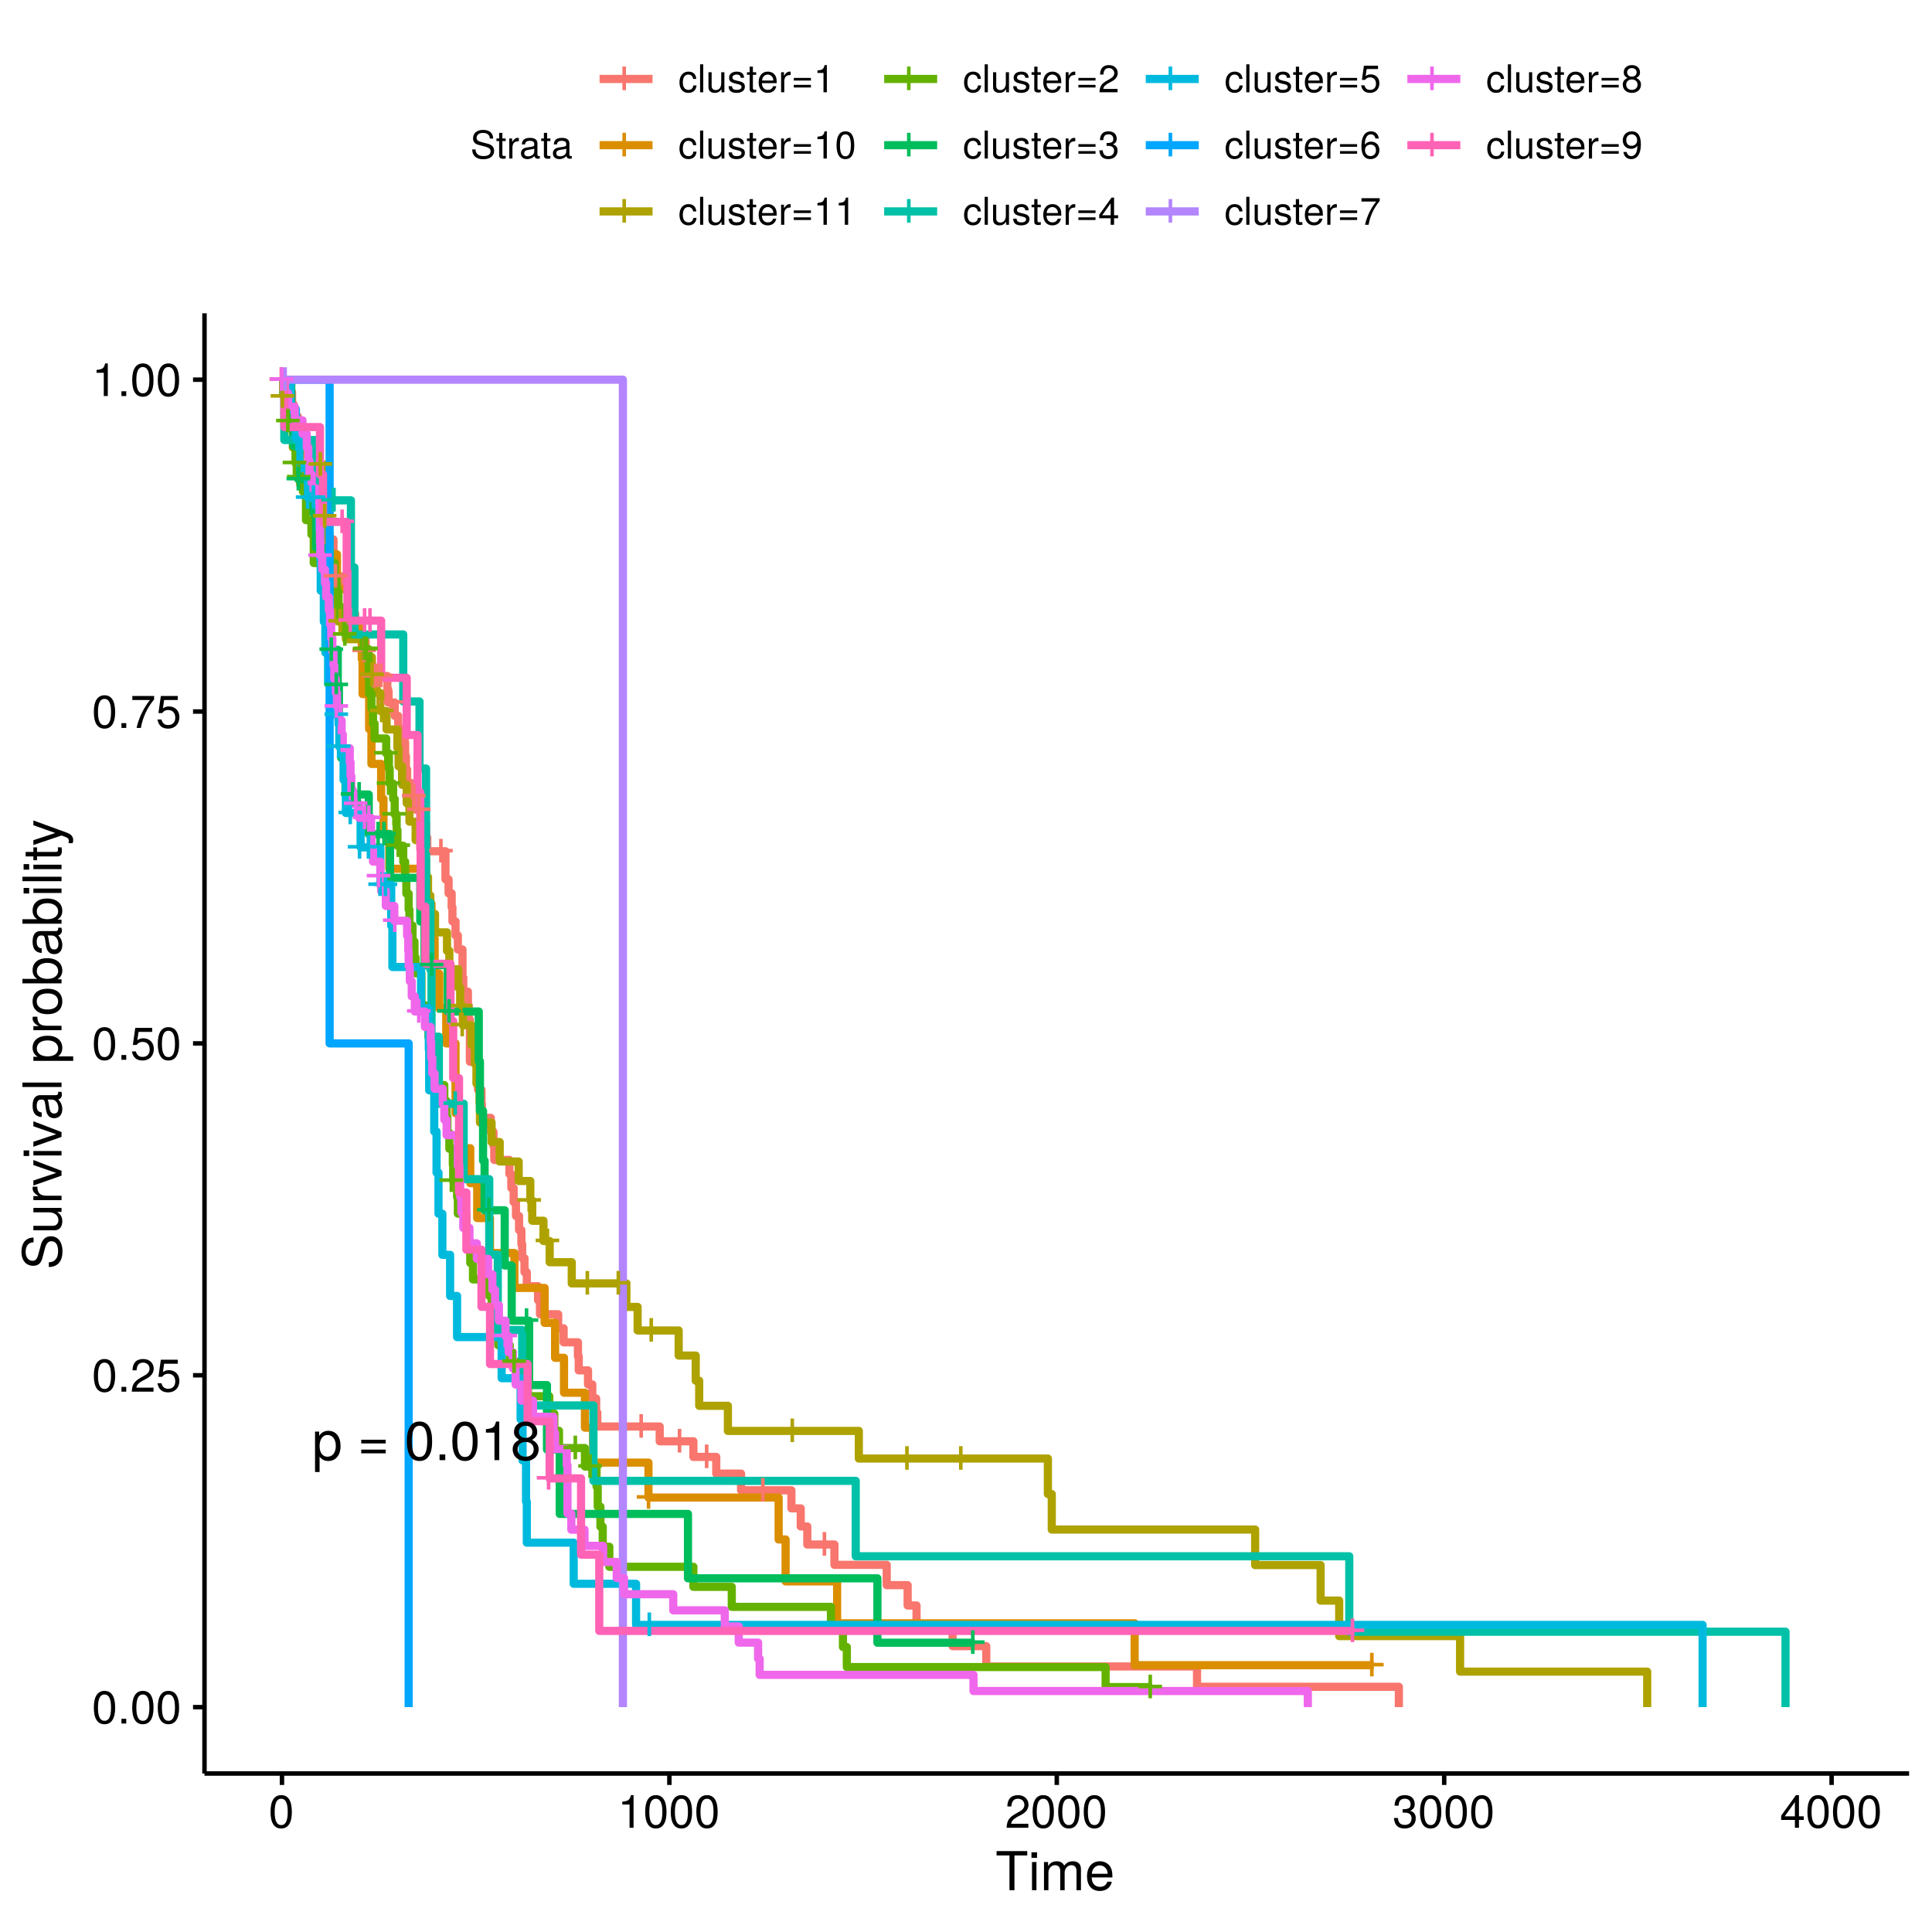 <?xml version="1.0" encoding="UTF-8"?>
<svg xmlns="http://www.w3.org/2000/svg" xmlns:xlink="http://www.w3.org/1999/xlink" width="504pt" height="504pt" viewBox="0 0 504 504" version="1.1">
<defs>
<g>
<symbol overflow="visible" id="glyph0-0">
<path style="stroke:none;" d=""/>
</symbol>
<symbol overflow="visible" id="glyph0-1">
<path style="stroke:none;" d="M 7.094 -2.969 L 7.094 -3.906 L 4.484 -3.906 L 4.484 -6.516 L 3.547 -6.516 L 3.547 -3.906 L 0.938 -3.906 L 0.938 -2.969 L 3.547 -2.969 L 3.547 -0.359 L 4.484 -0.359 L 4.484 -2.969 Z M 7.094 -2.969 "/>
</symbol>
<symbol overflow="visible" id="glyph1-0">
<path style="stroke:none;" d=""/>
</symbol>
<symbol overflow="visible" id="glyph1-1">
<path style="stroke:none;" d="M 7.438 -3.656 C 7.438 -6.156 6.219 -7.656 4.234 -7.656 C 3.234 -7.656 2.422 -7.203 1.859 -6.328 L 1.859 -7.453 L 0.781 -7.453 L 0.781 3.094 L 1.969 3.094 L 1.969 -0.891 C 2.594 -0.125 3.281 0.219 4.25 0.219 C 6.172 0.219 7.438 -1.281 7.438 -3.656 Z M 6.203 -3.688 C 6.203 -1.984 5.328 -0.891 4.031 -0.891 C 2.781 -0.891 1.969 -1.922 1.969 -3.672 C 1.969 -5.422 2.781 -6.562 4.031 -6.562 C 5.344 -6.562 6.203 -5.453 6.203 -3.688 Z M 6.203 -3.688 "/>
</symbol>
<symbol overflow="visible" id="glyph1-2">
<path style="stroke:none;" d=""/>
</symbol>
<symbol overflow="visible" id="glyph1-3">
<path style="stroke:none;" d="M 7.344 -4.359 L 7.344 -5.328 L 0.969 -5.328 L 0.969 -4.359 Z M 7.344 -1.781 L 7.344 -2.75 L 0.969 -2.75 L 0.969 -1.781 Z M 7.344 -1.781 "/>
</symbol>
<symbol overflow="visible" id="glyph1-4">
<path style="stroke:none;" d="M 7.203 -4.844 C 7.203 -8.344 6.094 -10.078 3.906 -10.078 C 1.734 -10.078 0.609 -8.312 0.609 -4.938 C 0.609 -1.531 1.75 0.219 3.906 0.219 C 6.047 0.219 7.203 -1.531 7.203 -4.844 Z M 5.922 -4.969 C 5.922 -2.109 5.281 -0.828 3.875 -0.828 C 2.562 -0.828 1.891 -2.156 1.891 -4.922 C 1.891 -7.672 2.562 -8.969 3.906 -8.969 C 5.266 -8.969 5.922 -7.656 5.922 -4.969 Z M 5.922 -4.969 "/>
</symbol>
<symbol overflow="visible" id="glyph1-5">
<path style="stroke:none;" d="M 2.719 0 L 2.719 -1.484 L 1.234 -1.484 L 1.234 0 Z M 2.719 0 "/>
</symbol>
<symbol overflow="visible" id="glyph1-6">
<path style="stroke:none;" d="M 4.938 0 L 4.938 -10.078 L 4.109 -10.078 C 3.672 -8.531 3.391 -8.312 1.453 -8.078 L 1.453 -7.188 L 3.688 -7.188 L 3.688 0 Z M 4.938 0 "/>
</symbol>
<symbol overflow="visible" id="glyph1-7">
<path style="stroke:none;" d="M 7.297 -2.844 C 7.297 -3.969 6.719 -4.75 5.562 -5.297 C 6.594 -5.922 6.938 -6.438 6.938 -7.391 C 6.938 -8.969 5.703 -10.078 3.906 -10.078 C 2.141 -10.078 0.875 -8.969 0.875 -7.391 C 0.875 -6.453 1.219 -5.938 2.25 -5.297 C 1.094 -4.75 0.531 -3.969 0.531 -2.859 C 0.531 -1.016 1.922 0.219 3.906 0.219 C 5.906 0.219 7.297 -1.016 7.297 -2.844 Z M 5.656 -7.359 C 5.656 -6.422 4.969 -5.797 3.906 -5.797 C 2.859 -5.797 2.156 -6.422 2.156 -7.375 C 2.156 -8.344 2.859 -8.969 3.906 -8.969 C 4.984 -8.969 5.656 -8.344 5.656 -7.359 Z M 6.016 -2.828 C 6.016 -1.641 5.156 -0.891 3.875 -0.891 C 2.656 -0.891 1.812 -1.656 1.812 -2.828 C 1.812 -4.016 2.656 -4.75 3.906 -4.75 C 5.156 -4.75 6.016 -4.016 6.016 -2.828 Z M 6.016 -2.828 "/>
</symbol>
<symbol overflow="visible" id="glyph2-0">
<path style="stroke:none;" d=""/>
</symbol>
<symbol overflow="visible" id="glyph2-1">
<path style="stroke:none;" d="M 6.078 -4.094 C 6.078 -7.047 5.141 -8.516 3.297 -8.516 C 1.469 -8.516 0.516 -7.016 0.516 -4.156 C 0.516 -1.297 1.469 0.188 3.297 0.188 C 5.094 0.188 6.078 -1.297 6.078 -4.094 Z M 5 -4.188 C 5 -1.781 4.453 -0.703 3.281 -0.703 C 2.156 -0.703 1.594 -1.828 1.594 -4.156 C 1.594 -6.484 2.156 -7.578 3.297 -7.578 C 4.438 -7.578 5 -6.469 5 -4.188 Z M 5 -4.188 "/>
</symbol>
<symbol overflow="visible" id="glyph2-2">
<path style="stroke:none;" d="M 2.297 0 L 2.297 -1.25 L 1.047 -1.25 L 1.047 0 Z M 2.297 0 "/>
</symbol>
<symbol overflow="visible" id="glyph2-3">
<path style="stroke:none;" d="M 6.125 -6.016 C 6.125 -7.453 5.016 -8.516 3.406 -8.516 C 1.672 -8.516 0.656 -7.625 0.594 -5.562 L 1.656 -5.562 C 1.734 -6.984 2.328 -7.578 3.375 -7.578 C 4.328 -7.578 5.047 -6.906 5.047 -5.984 C 5.047 -5.312 4.656 -4.734 3.906 -4.312 L 2.797 -3.688 C 1.016 -2.672 0.5 -1.875 0.406 0 L 6.078 0 L 6.078 -1.047 L 1.594 -1.047 C 1.703 -1.734 2.094 -2.188 3.125 -2.797 L 4.328 -3.438 C 5.516 -4.078 6.125 -4.969 6.125 -6.016 Z M 6.125 -6.016 "/>
</symbol>
<symbol overflow="visible" id="glyph2-4">
<path style="stroke:none;" d="M 6.156 -2.812 C 6.156 -4.5 5.047 -5.609 3.406 -5.609 C 2.812 -5.609 2.328 -5.453 1.844 -5.094 L 2.172 -7.281 L 5.719 -7.281 L 5.719 -8.328 L 1.312 -8.328 L 0.688 -3.875 L 1.656 -3.875 C 2.141 -4.469 2.562 -4.672 3.219 -4.672 C 4.359 -4.672 5.078 -3.938 5.078 -2.672 C 5.078 -1.453 4.375 -0.75 3.219 -0.75 C 2.297 -0.75 1.734 -1.219 1.469 -2.188 L 0.422 -2.188 C 0.766 -0.484 1.734 0.188 3.234 0.188 C 4.953 0.188 6.156 -1.016 6.156 -2.812 Z M 6.156 -2.812 "/>
</symbol>
<symbol overflow="visible" id="glyph2-5">
<path style="stroke:none;" d="M 6.234 -7.438 L 6.234 -8.328 L 0.547 -8.328 L 0.547 -7.281 L 5.141 -7.281 C 3.453 -5.141 2.25 -2.656 1.656 0 L 2.781 0 C 3.25 -2.75 4.453 -5.312 6.234 -7.438 Z M 6.234 -7.438 "/>
</symbol>
<symbol overflow="visible" id="glyph2-6">
<path style="stroke:none;" d="M 4.156 0 L 4.156 -8.516 L 3.469 -8.516 C 3.094 -7.203 2.859 -7.016 1.219 -6.812 L 1.219 -6.062 L 3.109 -6.062 L 3.109 0 Z M 4.156 0 "/>
</symbol>
<symbol overflow="visible" id="glyph2-7">
<path style="stroke:none;" d="M 6.078 -2.469 C 6.078 -3.5 5.656 -4.109 4.625 -4.453 C 5.422 -4.766 5.812 -5.312 5.812 -6.172 C 5.812 -7.625 4.844 -8.516 3.234 -8.516 C 1.516 -8.516 0.594 -7.578 0.562 -5.766 L 1.625 -5.766 C 1.641 -7.016 2.156 -7.578 3.234 -7.578 C 4.172 -7.578 4.734 -7.031 4.734 -6.125 C 4.734 -5.219 4.344 -4.844 2.656 -4.844 L 2.656 -3.953 L 3.234 -3.953 C 4.391 -3.953 4.984 -3.406 4.984 -2.453 C 4.984 -1.391 4.328 -0.75 3.234 -0.75 C 2.078 -0.75 1.516 -1.328 1.438 -2.562 L 0.391 -2.562 C 0.516 -0.672 1.453 0.188 3.188 0.188 C 4.938 0.188 6.078 -0.859 6.078 -2.469 Z M 6.078 -2.469 "/>
</symbol>
<symbol overflow="visible" id="glyph2-8">
<path style="stroke:none;" d="M 6.234 -2.047 L 6.234 -2.984 L 4.984 -2.984 L 4.984 -8.516 L 4.203 -8.516 L 0.344 -3.156 L 0.344 -2.047 L 3.922 -2.047 L 3.922 0 L 4.984 0 L 4.984 -2.047 Z M 3.922 -2.984 L 1.266 -2.984 L 3.922 -6.703 Z M 3.922 -2.984 "/>
</symbol>
<symbol overflow="visible" id="glyph3-0">
<path style="stroke:none;" d=""/>
</symbol>
<symbol overflow="visible" id="glyph3-1">
<path style="stroke:none;" d="M 8.297 -9.062 L 8.297 -10.203 L 0.297 -10.203 L 0.297 -9.062 L 3.656 -9.062 L 3.656 0 L 4.953 0 L 4.953 -9.062 Z M 8.297 -9.062 "/>
</symbol>
<symbol overflow="visible" id="glyph3-2">
<path style="stroke:none;" d="M 2.141 0 L 2.141 -7.344 L 0.984 -7.344 L 0.984 0 Z M 2.297 -8.438 L 2.297 -9.891 L 0.844 -9.891 L 0.844 -8.438 Z M 2.297 -8.438 "/>
</symbol>
<symbol overflow="visible" id="glyph3-3">
<path style="stroke:none;" d="M 10.641 0 L 10.641 -5.5 C 10.641 -6.812 9.906 -7.547 8.547 -7.547 C 7.562 -7.547 6.969 -7.25 6.281 -6.422 C 5.859 -7.203 5.266 -7.547 4.312 -7.547 C 3.328 -7.547 2.688 -7.188 2.062 -6.297 L 2.062 -7.344 L 1 -7.344 L 1 0 L 2.156 0 L 2.156 -4.609 C 2.156 -5.672 2.922 -6.531 3.875 -6.531 C 4.75 -6.531 5.234 -5.984 5.234 -5.047 L 5.234 0 L 6.391 0 L 6.391 -4.609 C 6.391 -5.672 7.188 -6.531 8.141 -6.531 C 8.984 -6.531 9.484 -5.984 9.484 -5.047 L 9.484 0 Z M 10.641 0 "/>
</symbol>
<symbol overflow="visible" id="glyph3-4">
<path style="stroke:none;" d="M 7.188 -3.328 C 7.188 -4.391 7.094 -5.062 6.891 -5.609 C 6.406 -6.812 5.297 -7.547 3.922 -7.547 C 1.875 -7.547 0.562 -6.031 0.562 -3.625 C 0.562 -1.219 1.828 0.203 3.891 0.203 C 5.578 0.203 6.734 -0.734 7.031 -2.219 L 5.859 -2.219 C 5.531 -1.266 4.875 -0.875 3.938 -0.875 C 2.719 -0.875 1.812 -1.656 1.781 -3.328 Z M 5.938 -4.375 C 5.938 -4.375 5.938 -4.312 5.922 -4.281 L 1.812 -4.281 C 1.906 -5.594 2.734 -6.469 3.906 -6.469 C 5.047 -6.469 5.938 -5.516 5.938 -4.375 Z M 5.938 -4.375 "/>
</symbol>
<symbol overflow="visible" id="glyph4-0">
<path style="stroke:none;" d=""/>
</symbol>
<symbol overflow="visible" id="glyph4-1">
<path style="stroke:none;" d="M -2.797 -8.688 C -4.062 -8.688 -4.984 -7.906 -5.359 -6.531 L -6.047 -3.969 C -6.375 -2.734 -6.781 -2.281 -7.562 -2.281 C -8.594 -2.281 -9.359 -3.188 -9.359 -4.562 C -9.359 -6.188 -8.625 -7.109 -7.297 -7.109 L -7.297 -8.344 C -9.297 -8.344 -10.453 -6.953 -10.453 -4.609 C -10.453 -2.359 -9.219 -0.984 -7.375 -0.984 C -6.125 -0.984 -5.344 -1.641 -5 -2.984 L -4.328 -5.516 C -3.984 -6.797 -3.469 -7.391 -2.672 -7.391 C -1.547 -7.391 -0.891 -6.547 -0.891 -4.781 C -0.891 -2.859 -1.859 -1.906 -3.312 -1.906 L -3.312 -0.672 C -0.906 -0.672 0.25 -2.297 0.25 -4.703 C 0.25 -7.297 -0.984 -8.688 -2.797 -8.688 Z M -2.797 -8.688 "/>
</symbol>
<symbol overflow="visible" id="glyph4-2">
<path style="stroke:none;" d="M 0 -6.75 L -7.344 -6.75 L -7.344 -5.594 L -3.297 -5.594 C -1.797 -5.594 -0.812 -4.797 -0.812 -3.578 C -0.812 -2.656 -1.375 -2.078 -2.25 -2.078 L -7.344 -2.078 L -7.344 -0.906 L -1.797 -0.906 C -0.578 -0.906 0.203 -1.812 0.203 -3.25 C 0.203 -4.328 -0.172 -5.016 -1.141 -5.703 L 0 -5.703 Z M 0 -6.75 "/>
</symbol>
<symbol overflow="visible" id="glyph4-3">
<path style="stroke:none;" d="M -6.312 -4.5 L -7.5 -4.5 C -7.531 -4.297 -7.547 -4.203 -7.547 -4.047 C -7.547 -3.297 -7.094 -2.719 -6 -2.047 L -7.344 -2.047 L -7.344 -0.984 L 0 -0.984 L 0 -2.141 L -3.812 -2.141 C -5.453 -2.141 -6.281 -2.688 -6.312 -4.5 Z M -6.312 -4.5 "/>
</symbol>
<symbol overflow="visible" id="glyph4-4">
<path style="stroke:none;" d="M -7.344 -6.797 L -7.344 -5.484 L -1.391 -3.422 L -7.344 -1.453 L -7.344 -0.141 L 0 -2.719 L 0 -3.984 Z M -7.344 -6.797 "/>
</symbol>
<symbol overflow="visible" id="glyph4-5">
<path style="stroke:none;" d="M 0 -2.141 L -7.344 -2.141 L -7.344 -0.984 L 0 -0.984 Z M -8.438 -2.297 L -9.891 -2.297 L -9.891 -0.844 L -8.438 -0.844 Z M -8.438 -2.297 "/>
</symbol>
<symbol overflow="visible" id="glyph4-6">
<path style="stroke:none;" d="M -0.031 -7.484 L -0.906 -7.484 C -0.875 -7.359 -0.875 -7.312 -0.875 -7.234 C -0.875 -6.828 -1.094 -6.609 -1.453 -6.609 L -5.547 -6.609 C -6.844 -6.609 -7.547 -5.656 -7.547 -3.844 C -7.547 -2.078 -6.859 -0.984 -5.172 -0.906 L -5.172 -2.094 C -6.062 -2.188 -6.469 -2.719 -6.469 -3.812 C -6.469 -4.859 -6.078 -5.453 -5.375 -5.453 L -5.062 -5.453 C -4.578 -5.453 -4.375 -5.156 -4.25 -4.234 C -4.047 -2.578 -3.984 -2.328 -3.812 -1.875 C -3.453 -1.016 -2.797 -0.594 -1.906 -0.594 C -0.578 -0.594 0.203 -1.516 0.203 -3 C 0.203 -3.938 -0.188 -4.844 -0.875 -5.484 C -0.312 -5.609 0.094 -6.125 0.094 -6.688 C 0.094 -6.938 0.062 -7.109 -0.031 -7.484 Z M -2.531 -5.453 C -1.484 -5.453 -0.812 -4.375 -0.812 -3.25 C -0.812 -2.344 -1.141 -1.812 -1.938 -1.812 C -2.703 -1.812 -3.031 -2.328 -3.219 -3.562 C -3.391 -4.797 -3.438 -5.047 -3.625 -5.453 Z M -2.531 -5.453 "/>
</symbol>
<symbol overflow="visible" id="glyph4-7">
<path style="stroke:none;" d="M 0 -2.109 L -10.203 -2.109 L -10.203 -0.953 L 0 -0.953 Z M 0 -2.109 "/>
</symbol>
<symbol overflow="visible" id="glyph4-8">
<path style="stroke:none;" d=""/>
</symbol>
<symbol overflow="visible" id="glyph4-9">
<path style="stroke:none;" d="M -3.594 -7.328 C -6.062 -7.328 -7.547 -6.125 -7.547 -4.172 C -7.547 -3.172 -7.094 -2.375 -6.234 -1.828 L -7.344 -1.828 L -7.344 -0.766 L 3.047 -0.766 L 3.047 -1.938 L -0.875 -1.938 C -0.125 -2.547 0.203 -3.234 0.203 -4.188 C 0.203 -6.078 -1.266 -7.328 -3.594 -7.328 Z M -3.625 -6.109 C -1.953 -6.109 -0.875 -5.25 -0.875 -3.969 C -0.875 -2.75 -1.891 -1.938 -3.609 -1.938 C -5.328 -1.938 -6.453 -2.75 -6.453 -3.969 C -6.453 -5.266 -5.375 -6.109 -3.625 -6.109 Z M -3.625 -6.109 "/>
</symbol>
<symbol overflow="visible" id="glyph4-10">
<path style="stroke:none;" d="M -3.609 -7.141 C -6.141 -7.141 -7.547 -5.922 -7.547 -3.812 C -7.547 -1.75 -6.125 -0.5 -3.672 -0.5 C -1.203 -0.5 0.203 -1.734 0.203 -3.828 C 0.203 -5.875 -1.203 -7.141 -3.609 -7.141 Z M -3.625 -5.922 C -1.906 -5.922 -0.875 -5.109 -0.875 -3.828 C -0.875 -2.516 -1.891 -1.719 -3.672 -1.719 C -5.438 -1.719 -6.469 -2.516 -6.469 -3.828 C -6.469 -5.141 -5.453 -5.922 -3.625 -5.922 Z M -3.625 -5.922 "/>
</symbol>
<symbol overflow="visible" id="glyph4-11">
<path style="stroke:none;" d="M -3.75 -7.328 C -6.125 -7.328 -7.547 -6.125 -7.547 -4.188 C -7.547 -3.172 -7.172 -2.469 -6.344 -1.922 L -10.203 -1.922 L -10.203 -0.75 L 0 -0.75 L 0 -1.812 L -1.047 -1.812 C -0.203 -2.359 0.203 -3.109 0.203 -4.125 C 0.203 -6.062 -1.375 -7.328 -3.75 -7.328 Z M -3.688 -6.109 C -2.016 -6.109 -0.875 -5.234 -0.875 -3.969 C -0.875 -2.734 -2 -1.922 -3.672 -1.922 C -5.391 -1.922 -6.516 -2.734 -6.453 -3.969 C -6.453 -5.266 -5.312 -6.109 -3.688 -6.109 Z M -3.688 -6.109 "/>
</symbol>
<symbol overflow="visible" id="glyph4-12">
<path style="stroke:none;" d="M 0 -3.562 L -0.984 -3.562 C -0.938 -3.406 -0.922 -3.219 -0.922 -3 C -0.922 -2.484 -1.062 -2.359 -1.578 -2.359 L -6.391 -2.359 L -6.391 -3.562 L -7.344 -3.562 L -7.344 -2.359 L -9.359 -2.359 L -9.359 -1.188 L -7.344 -1.188 L -7.344 -0.203 L -6.391 -0.203 L -6.391 -1.188 L -1.062 -1.188 C -0.328 -1.188 0.094 -1.688 0.094 -2.609 C 0.094 -2.891 0.062 -3.156 0 -3.562 Z M 0 -3.562 "/>
</symbol>
<symbol overflow="visible" id="glyph4-13">
<path style="stroke:none;" d="M -7.344 -6.688 L -7.344 -5.438 L -1.625 -3.406 L -7.344 -1.531 L -7.344 -0.281 L 0.031 -2.766 L 1.188 -2.312 C 1.703 -2.109 1.906 -1.875 1.906 -1.375 C 1.906 -1.203 1.875 -1.016 1.812 -0.75 L 2.875 -0.75 C 3 -1 3.047 -1.234 3.047 -1.547 C 3.047 -2.359 2.594 -3.031 1.547 -3.438 Z M -7.344 -6.688 "/>
</symbol>
<symbol overflow="visible" id="glyph5-0">
<path style="stroke:none;" d=""/>
</symbol>
<symbol overflow="visible" id="glyph5-1">
<path style="stroke:none;" d="M 6.203 -2 C 6.203 -2.906 5.656 -3.562 4.656 -3.828 L 2.828 -4.312 C 1.953 -4.547 1.625 -4.844 1.625 -5.406 C 1.625 -6.141 2.281 -6.688 3.266 -6.688 C 4.422 -6.688 5.078 -6.156 5.078 -5.203 L 5.953 -5.203 C 5.953 -6.641 4.969 -7.469 3.297 -7.469 C 1.688 -7.469 0.703 -6.594 0.703 -5.266 C 0.703 -4.375 1.172 -3.812 2.125 -3.562 L 3.938 -3.094 C 4.859 -2.844 5.281 -2.484 5.281 -1.906 C 5.281 -1.109 4.688 -0.641 3.422 -0.641 C 2.047 -0.641 1.359 -1.328 1.359 -2.375 L 0.484 -2.375 C 0.484 -0.656 1.641 0.188 3.359 0.188 C 5.203 0.188 6.203 -0.703 6.203 -2 Z M 6.203 -2 "/>
</symbol>
<symbol overflow="visible" id="glyph5-2">
<path style="stroke:none;" d="M 2.547 0 L 2.547 -0.703 C 2.438 -0.672 2.297 -0.656 2.141 -0.656 C 1.781 -0.656 1.688 -0.766 1.688 -1.125 L 1.688 -4.562 L 2.547 -4.562 L 2.547 -5.234 L 1.688 -5.234 L 1.688 -6.688 L 0.844 -6.688 L 0.844 -5.234 L 0.141 -5.234 L 0.141 -4.562 L 0.844 -4.562 L 0.844 -0.766 C 0.844 -0.234 1.203 0.062 1.859 0.062 C 2.062 0.062 2.266 0.047 2.547 0 Z M 2.547 0 "/>
</symbol>
<symbol overflow="visible" id="glyph5-3">
<path style="stroke:none;" d="M 3.203 -4.516 L 3.203 -5.359 C 3.062 -5.375 3 -5.391 2.891 -5.391 C 2.344 -5.391 1.938 -5.062 1.453 -4.297 L 1.453 -5.234 L 0.703 -5.234 L 0.703 0 L 1.531 0 L 1.531 -2.719 C 1.531 -3.906 1.922 -4.484 3.203 -4.516 Z M 3.203 -4.516 "/>
</symbol>
<symbol overflow="visible" id="glyph5-4">
<path style="stroke:none;" d="M 5.344 -0.016 L 5.344 -0.656 C 5.266 -0.625 5.219 -0.625 5.172 -0.625 C 4.875 -0.625 4.719 -0.781 4.719 -1.047 L 4.719 -3.953 C 4.719 -4.891 4.047 -5.391 2.75 -5.391 C 1.484 -5.391 0.703 -4.906 0.656 -3.688 L 1.484 -3.688 C 1.562 -4.328 1.938 -4.625 2.719 -4.625 C 3.469 -4.625 3.891 -4.344 3.891 -3.844 L 3.891 -3.625 C 3.891 -3.266 3.688 -3.125 3.016 -3.047 C 1.844 -2.891 1.656 -2.844 1.344 -2.719 C 0.734 -2.469 0.422 -2 0.422 -1.359 C 0.422 -0.406 1.078 0.156 2.141 0.156 C 2.812 0.156 3.453 -0.125 3.922 -0.625 C 4.016 -0.219 4.375 0.062 4.781 0.062 C 4.953 0.062 5.078 0.047 5.344 -0.016 Z M 3.891 -1.812 C 3.891 -1.062 3.125 -0.578 2.312 -0.578 C 1.672 -0.578 1.297 -0.812 1.297 -1.375 C 1.297 -1.938 1.656 -2.172 2.547 -2.297 C 3.438 -2.422 3.609 -2.453 3.891 -2.594 Z M 3.891 -1.812 "/>
</symbol>
<symbol overflow="visible" id="glyph5-5">
<path style="stroke:none;" d="M 4.766 -1.797 L 3.938 -1.797 C 3.797 -0.953 3.359 -0.625 2.656 -0.625 C 1.734 -0.625 1.188 -1.328 1.188 -2.562 C 1.188 -3.875 1.719 -4.625 2.625 -4.625 C 3.328 -4.625 3.766 -4.203 3.875 -3.484 L 4.703 -3.484 C 4.609 -4.766 3.812 -5.391 2.641 -5.391 C 1.234 -5.391 0.312 -4.312 0.312 -2.562 C 0.312 -0.875 1.203 0.156 2.625 0.156 C 3.875 0.156 4.672 -0.594 4.766 -1.797 Z M 4.766 -1.797 "/>
</symbol>
<symbol overflow="visible" id="glyph5-6">
<path style="stroke:none;" d="M 1.516 0 L 1.516 -7.297 L 0.688 -7.297 L 0.688 0 Z M 1.516 0 "/>
</symbol>
<symbol overflow="visible" id="glyph5-7">
<path style="stroke:none;" d="M 4.812 0 L 4.812 -5.234 L 3.984 -5.234 L 3.984 -2.344 C 3.984 -1.281 3.438 -0.578 2.562 -0.578 C 1.906 -0.578 1.484 -0.984 1.484 -1.609 L 1.484 -5.234 L 0.656 -5.234 L 0.656 -1.281 C 0.656 -0.406 1.297 0.156 2.312 0.156 C 3.094 0.156 3.578 -0.125 4.062 -0.812 L 4.062 0 Z M 4.812 0 "/>
</symbol>
<symbol overflow="visible" id="glyph5-8">
<path style="stroke:none;" d="M 4.594 -1.469 C 4.594 -2.25 4.156 -2.641 3.109 -2.891 L 2.312 -3.078 C 1.625 -3.234 1.344 -3.453 1.344 -3.828 C 1.344 -4.312 1.766 -4.625 2.453 -4.625 C 3.125 -4.625 3.484 -4.328 3.5 -3.781 L 4.375 -3.781 C 4.375 -4.812 3.688 -5.391 2.484 -5.391 C 1.266 -5.391 0.469 -4.766 0.469 -3.797 C 0.469 -2.969 0.891 -2.578 2.125 -2.281 L 2.906 -2.094 C 3.484 -1.953 3.719 -1.781 3.719 -1.406 C 3.719 -0.906 3.234 -0.625 2.5 -0.625 C 1.75 -0.625 1.328 -0.797 1.219 -1.594 L 0.344 -1.594 C 0.375 -0.391 1.062 0.156 2.438 0.156 C 3.75 0.156 4.594 -0.453 4.594 -1.469 Z M 4.594 -1.469 "/>
</symbol>
<symbol overflow="visible" id="glyph5-9">
<path style="stroke:none;" d="M 5.125 -2.375 C 5.125 -3.141 5.062 -3.625 4.922 -4.016 C 4.578 -4.875 3.781 -5.391 2.797 -5.391 C 1.344 -5.391 0.406 -4.312 0.406 -2.594 C 0.406 -0.875 1.312 0.156 2.781 0.156 C 3.984 0.156 4.812 -0.531 5.016 -1.594 L 4.188 -1.594 C 3.953 -0.906 3.484 -0.625 2.812 -0.625 C 1.938 -0.625 1.297 -1.188 1.266 -2.375 Z M 4.234 -3.125 C 4.234 -3.125 4.234 -3.078 4.234 -3.062 L 1.297 -3.062 C 1.359 -3.984 1.953 -4.625 2.797 -4.625 C 3.609 -4.625 4.234 -3.938 4.234 -3.125 Z M 4.234 -3.125 "/>
</symbol>
<symbol overflow="visible" id="glyph5-10">
<path style="stroke:none;" d="M 5.156 -3.062 L 5.156 -3.75 L 0.688 -3.75 L 0.688 -3.062 Z M 5.156 -1.25 L 5.156 -1.938 L 0.688 -1.938 L 0.688 -1.25 Z M 5.156 -1.25 "/>
</symbol>
<symbol overflow="visible" id="glyph5-11">
<path style="stroke:none;" d="M 3.469 0 L 3.469 -7.094 L 2.891 -7.094 C 2.578 -6 2.375 -5.844 1.016 -5.688 L 1.016 -5.047 L 2.594 -5.047 L 2.594 0 Z M 3.469 0 "/>
</symbol>
<symbol overflow="visible" id="glyph5-12">
<path style="stroke:none;" d="M 5.062 -3.406 C 5.062 -5.875 4.297 -7.094 2.75 -7.094 C 1.219 -7.094 0.438 -5.844 0.438 -3.469 C 0.438 -1.078 1.234 0.156 2.75 0.156 C 4.25 0.156 5.062 -1.078 5.062 -3.406 Z M 4.172 -3.484 C 4.172 -1.484 3.703 -0.578 2.734 -0.578 C 1.797 -0.578 1.328 -1.516 1.328 -3.453 C 1.328 -5.406 1.797 -6.312 2.75 -6.312 C 3.703 -6.312 4.172 -5.391 4.172 -3.484 Z M 4.172 -3.484 "/>
</symbol>
<symbol overflow="visible" id="glyph5-13">
<path style="stroke:none;" d="M 5.109 -5.016 C 5.109 -6.203 4.188 -7.094 2.844 -7.094 C 1.391 -7.094 0.547 -6.344 0.5 -4.625 L 1.375 -4.625 C 1.453 -5.812 1.938 -6.312 2.812 -6.312 C 3.609 -6.312 4.203 -5.75 4.203 -4.984 C 4.203 -4.438 3.875 -3.953 3.25 -3.594 L 2.328 -3.062 C 0.844 -2.234 0.422 -1.562 0.344 0 L 5.062 0 L 5.062 -0.875 L 1.328 -0.875 C 1.422 -1.453 1.734 -1.812 2.609 -2.328 L 3.609 -2.875 C 4.594 -3.406 5.109 -4.141 5.109 -5.016 Z M 5.109 -5.016 "/>
</symbol>
<symbol overflow="visible" id="glyph5-14">
<path style="stroke:none;" d="M 5.062 -2.062 C 5.062 -2.922 4.703 -3.422 3.859 -3.703 C 4.516 -3.969 4.844 -4.438 4.844 -5.141 C 4.844 -6.359 4.047 -7.094 2.688 -7.094 C 1.266 -7.094 0.5 -6.312 0.469 -4.797 L 1.344 -4.797 C 1.375 -5.844 1.797 -6.312 2.703 -6.312 C 3.484 -6.312 3.953 -5.859 3.953 -5.109 C 3.953 -4.344 3.625 -4.047 2.203 -4.047 L 2.203 -3.297 L 2.688 -3.297 C 3.656 -3.297 4.156 -2.844 4.156 -2.047 C 4.156 -1.156 3.609 -0.625 2.688 -0.625 C 1.734 -0.625 1.266 -1.109 1.203 -2.141 L 0.312 -2.141 C 0.438 -0.562 1.203 0.156 2.656 0.156 C 4.125 0.156 5.062 -0.719 5.062 -2.062 Z M 5.062 -2.062 "/>
</symbol>
<symbol overflow="visible" id="glyph5-15">
<path style="stroke:none;" d="M 5.203 -1.703 L 5.203 -2.484 L 4.156 -2.484 L 4.156 -7.094 L 3.5 -7.094 L 0.281 -2.625 L 0.281 -1.703 L 3.266 -1.703 L 3.266 0 L 4.156 0 L 4.156 -1.703 Z M 3.266 -2.484 L 1.047 -2.484 L 3.266 -5.594 Z M 3.266 -2.484 "/>
</symbol>
<symbol overflow="visible" id="glyph5-16">
<path style="stroke:none;" d="M 5.125 -2.344 C 5.125 -3.75 4.203 -4.672 2.844 -4.672 C 2.344 -4.672 1.938 -4.547 1.531 -4.234 L 1.812 -6.062 L 4.766 -6.062 L 4.766 -6.938 L 1.094 -6.938 L 0.562 -3.234 L 1.375 -3.234 C 1.797 -3.719 2.125 -3.891 2.688 -3.891 C 3.625 -3.891 4.234 -3.281 4.234 -2.234 C 4.234 -1.203 3.641 -0.625 2.688 -0.625 C 1.906 -0.625 1.438 -1.016 1.234 -1.812 L 0.344 -1.812 C 0.641 -0.406 1.438 0.156 2.703 0.156 C 4.125 0.156 5.125 -0.844 5.125 -2.344 Z M 5.125 -2.344 "/>
</symbol>
<symbol overflow="visible" id="glyph5-17">
<path style="stroke:none;" d="M 5.125 -2.203 C 5.125 -3.516 4.234 -4.406 2.953 -4.406 C 2.266 -4.406 1.703 -4.141 1.328 -3.625 C 1.344 -5.344 1.906 -6.312 2.906 -6.312 C 3.531 -6.312 3.953 -5.922 4.094 -5.234 L 4.984 -5.234 C 4.812 -6.406 4.047 -7.094 2.969 -7.094 C 1.312 -7.094 0.438 -5.703 0.438 -3.234 C 0.438 -1.016 1.188 0.156 2.812 0.156 C 4.156 0.156 5.125 -0.812 5.125 -2.203 Z M 4.234 -2.125 C 4.234 -1.234 3.625 -0.625 2.812 -0.625 C 2 -0.625 1.375 -1.266 1.375 -2.188 C 1.375 -3.062 1.984 -3.625 2.844 -3.625 C 3.703 -3.625 4.234 -3.078 4.234 -2.125 Z M 4.234 -2.125 "/>
</symbol>
<symbol overflow="visible" id="glyph5-18">
<path style="stroke:none;" d="M 5.203 -6.203 L 5.203 -6.938 L 0.453 -6.938 L 0.453 -6.062 L 4.297 -6.062 C 2.875 -4.297 1.875 -2.219 1.375 0 L 2.312 0 C 2.703 -2.297 3.703 -4.438 5.203 -6.203 Z M 5.203 -6.203 "/>
</symbol>
<symbol overflow="visible" id="glyph5-19">
<path style="stroke:none;" d="M 5.125 -2 C 5.125 -2.797 4.734 -3.344 3.906 -3.734 C 4.641 -4.172 4.875 -4.531 4.875 -5.203 C 4.875 -6.312 4.016 -7.094 2.75 -7.094 C 1.5 -7.094 0.625 -6.312 0.625 -5.203 C 0.625 -4.547 0.859 -4.188 1.578 -3.734 C 0.766 -3.344 0.375 -2.797 0.375 -2.016 C 0.375 -0.703 1.344 0.156 2.75 0.156 C 4.156 0.156 5.125 -0.703 5.125 -2 Z M 3.984 -5.188 C 3.984 -4.516 3.484 -4.078 2.75 -4.078 C 2.016 -4.078 1.516 -4.516 1.516 -5.188 C 1.516 -5.875 2.016 -6.312 2.75 -6.312 C 3.5 -6.312 3.984 -5.875 3.984 -5.188 Z M 4.234 -1.984 C 4.234 -1.156 3.625 -0.625 2.734 -0.625 C 1.875 -0.625 1.266 -1.156 1.266 -1.984 C 1.266 -2.812 1.875 -3.344 2.75 -3.344 C 3.625 -3.344 4.234 -2.812 4.234 -1.984 Z M 4.234 -1.984 "/>
</symbol>
<symbol overflow="visible" id="glyph5-20">
<path style="stroke:none;" d="M 5.094 -3.703 C 5.094 -5.938 4.312 -7.094 2.703 -7.094 C 1.344 -7.094 0.375 -6.125 0.375 -4.734 C 0.375 -3.422 1.281 -2.531 2.562 -2.531 C 3.234 -2.531 3.719 -2.766 4.188 -3.312 C 4.172 -1.594 3.609 -0.625 2.594 -0.625 C 1.984 -0.625 1.547 -1.016 1.406 -1.703 L 0.531 -1.703 C 0.703 -0.547 1.453 0.156 2.547 0.156 C 4.203 0.156 5.094 -1.266 5.094 -3.703 Z M 4.125 -4.766 C 4.125 -3.891 3.516 -3.312 2.656 -3.312 C 1.812 -3.312 1.281 -3.859 1.281 -4.812 C 1.281 -5.703 1.875 -6.312 2.688 -6.312 C 3.516 -6.312 4.125 -5.688 4.125 -4.766 Z M 4.125 -4.766 "/>
</symbol>
</g>
<clipPath id="clip1">
  <path d="M 53.348 81.727 L 498.023 81.727 L 498.023 462.652 L 53.348 462.652 Z M 53.348 81.727 "/>
</clipPath>
</defs>
<g id="surface6">
<rect x="0" y="0" width="504" height="504" style="fill:rgb(100%,100%,100%);fill-opacity:1;stroke:none;"/>
<rect x="0" y="0" width="504" height="504" style="fill:rgb(100%,100%,100%);fill-opacity:1;stroke:none;"/>
<path style="fill:none;stroke-width:1.164;stroke-linecap:round;stroke-linejoin:round;stroke:rgb(100%,100%,100%);stroke-opacity:1;stroke-miterlimit:10;" d="M 0 504 L 504 504 L 504 0 L 0 0 Z M 0 504 "/>
<g clip-path="url(#clip1)" clip-rule="nonzero">
<path style=" stroke:none;fill-rule:nonzero;fill:rgb(100%,100%,100%);fill-opacity:1;" d="M 53.348 462.652 L 498.023 462.652 L 498.023 81.727 L 53.348 81.727 Z M 53.348 462.652 "/>
</g>
<path style="fill:none;stroke-width:2.134;stroke-linecap:butt;stroke-linejoin:round;stroke:rgb(97.255%,46.275%,42.745%);stroke-opacity:1;stroke-miterlimit:10;" d="M 73.559 99.043 L 74.773 99.043 L 74.773 102.25 L 76.188 102.25 L 76.188 105.457 L 76.59 105.457 L 76.59 108.66 L 77.703 108.66 L 77.703 111.867 L 78.512 111.867 L 78.512 115.074 L 79.621 115.074 L 79.621 118.281 L 81.34 118.281 L 81.34 121.488 L 81.945 121.488 L 81.945 124.695 L 83.059 124.695 L 83.059 127.902 L 83.969 127.902 L 83.969 131.105 L 84.676 131.105 L 84.676 134.312 L 85.078 134.312 L 85.078 137.52 L 85.789 137.52 L 85.789 140.727 L 87 140.727 L 87 143.934 L 87.102 143.934 L 87.102 147.141 L 87.504 147.141 L 87.504 150.348 L 89.121 150.348 L 89.121 153.586 L 91.547 153.586 L 91.547 156.828 L 91.953 156.828 L 91.953 160.07 L 92.66 160.07 L 92.66 163.312 L 93.973 163.312 L 93.973 166.555 L 95.387 166.555 L 95.387 169.797 L 95.895 169.797 L 95.895 173.078 L 97.004 173.078 L 97.004 176.355 L 101.047 176.355 L 101.047 179.805 L 101.25 179.805 L 101.25 183.254 L 102.969 183.254 L 102.969 186.746 L 103.879 186.746 L 103.879 190.242 L 105.594 190.242 L 105.594 193.738 L 105.695 193.738 L 105.695 197.23 L 105.898 197.23 L 105.898 200.727 L 106.203 200.727 L 106.203 204.219 L 107.211 204.219 L 107.211 207.715 L 108.527 207.715 L 108.527 211.262 L 110.344 211.262 L 110.344 214.863 L 111.152 214.863 L 111.152 218.465 L 111.457 218.465 L 111.457 222.066 L 116.207 222.066 L 116.207 229.387 L 117.016 229.387 L 117.016 233.047 L 117.824 233.047 L 117.824 236.707 L 118.027 236.707 L 118.027 240.367 L 118.836 240.367 L 118.836 244.027 L 119.441 244.027 L 119.441 247.688 L 120.652 247.688 L 120.652 255.008 L 120.855 255.008 L 120.855 258.668 L 122.07 258.668 L 122.07 262.328 L 122.27 262.328 L 122.27 265.988 L 122.574 265.988 L 122.574 276.969 L 124.594 276.969 L 124.594 280.629 L 124.695 280.629 L 124.695 284.289 L 125.605 284.289 L 125.605 287.949 L 125.707 287.949 L 125.707 291.609 L 128.031 291.609 L 128.031 295.27 L 128.738 295.27 L 128.738 298.93 L 128.941 298.93 L 128.941 302.59 L 132.883 302.59 L 132.883 306.25 L 133.387 306.25 L 133.387 309.91 L 133.996 309.91 L 133.996 313.57 L 134.602 313.57 L 134.602 317.23 L 135.41 317.23 L 135.41 320.891 L 136.016 320.891 L 136.016 324.551 L 136.219 324.551 L 136.219 328.211 L 136.824 328.211 L 136.824 331.871 L 137.43 331.871 L 137.43 335.531 L 140.359 335.531 L 140.359 339.191 L 140.867 339.191 L 140.867 342.852 L 145.617 342.852 L 145.617 346.512 L 147.031 346.512 L 147.031 350.172 L 150.77 350.172 L 150.77 353.832 L 150.973 353.832 L 150.973 357.492 L 153.398 357.492 L 153.398 361.152 L 154.512 361.152 L 154.512 364.812 L 155.52 364.812 L 155.52 368.473 L 155.824 368.473 L 155.824 372.133 L 172.094 372.133 L 172.094 375.988 L 180.887 375.988 L 180.887 380.066 L 186.852 380.066 L 186.852 384.418 L 193.316 384.418 L 193.316 388.77 L 206.457 388.77 L 206.457 393.484 L 208.883 393.484 L 208.883 398.199 L 210.602 398.199 L 210.602 402.91 L 217.676 402.91 L 217.676 408.215 L 231.316 408.215 L 231.316 413.52 L 236.773 413.52 L 236.773 418.82 L 239.098 418.82 L 239.098 424.125 L 248.5 424.125 L 248.5 429.43 L 257.289 429.43 L 257.289 434.73 L 312.27 434.73 L 312.27 440.035 L 364.922 440.035 L 364.922 445.34 "/>
<path style="fill:none;stroke-width:2.134;stroke-linecap:butt;stroke-linejoin:round;stroke:rgb(85.882%,55.686%,0%);stroke-opacity:1;stroke-miterlimit:10;" d="M 73.559 99.043 L 75.781 99.043 L 75.781 108.156 L 76.996 108.156 L 76.996 117.27 L 78.309 117.27 L 78.309 126.383 L 83.664 126.383 L 83.664 135.496 L 83.867 135.496 L 83.867 144.609 L 87.91 144.609 L 87.91 153.723 L 91.246 153.723 L 91.246 162.836 L 94.379 162.836 L 94.379 171.945 L 94.578 171.945 L 94.578 181.059 L 96.297 181.059 L 96.297 190.172 L 96.902 190.172 L 96.902 199.285 L 99.43 199.285 L 99.43 208.398 L 100.039 208.398 L 100.039 217.512 L 101.555 217.512 L 101.555 226.625 L 110.145 226.625 L 110.145 235.738 L 112.57 235.738 L 112.57 244.852 L 113.379 244.852 L 113.379 253.965 L 114.59 253.965 L 114.59 263.078 L 116.41 263.078 L 116.41 272.191 L 118.836 272.191 L 118.836 290.418 L 119.945 290.418 L 119.945 299.531 L 122.676 299.531 L 122.676 308.645 L 124.496 308.645 L 124.496 317.758 L 127.828 317.758 L 127.828 326.871 L 134.195 326.871 L 134.195 335.98 L 142.078 335.98 L 142.078 345.094 L 144.809 345.094 L 144.809 354.207 L 147.133 354.207 L 147.133 363.32 L 152.59 363.32 L 152.59 372.434 L 154.711 372.434 L 154.711 381.547 L 169.164 381.547 L 169.164 390.66 L 203.121 390.66 L 203.121 401.598 L 204.941 401.598 L 204.941 412.531 L 218.383 412.531 L 218.383 423.469 L 295.996 423.469 L 295.996 434.402 L 358.355 434.402 "/>
<path style="fill:none;stroke-width:2.134;stroke-linecap:butt;stroke-linejoin:round;stroke:rgb(68.235%,63.529%,0%);stroke-opacity:1;stroke-miterlimit:10;" d="M 73.559 99.043 L 74.062 99.043 L 74.062 103.426 L 75.074 103.426 L 75.074 107.867 L 76.387 107.867 L 76.387 116.746 L 81.848 116.746 L 81.848 121.188 L 84.777 121.188 L 84.777 130.191 L 84.98 130.191 L 84.98 134.695 L 85.789 134.695 L 85.789 139.262 L 85.988 139.262 L 85.988 143.832 L 86.293 143.832 L 86.293 148.398 L 86.395 148.398 L 86.395 152.969 L 88.012 152.969 L 88.012 157.535 L 88.113 157.535 L 88.113 162.105 L 90.234 162.105 L 90.234 166.746 L 95.086 166.746 L 95.086 171.391 L 97.004 171.391 L 97.004 176.035 L 98.219 176.035 L 98.219 180.758 L 99.23 180.758 L 99.23 185.484 L 100.848 185.484 L 100.848 190.297 L 103.676 190.297 L 103.676 195.105 L 103.98 195.105 L 103.98 199.918 L 104.887 199.918 L 104.887 204.73 L 106.102 204.73 L 106.102 209.543 L 106.809 209.543 L 106.809 214.355 L 108.426 214.355 L 108.426 219.168 L 109.941 219.168 L 109.941 223.98 L 111.152 223.98 L 111.152 228.793 L 111.66 228.793 L 111.66 233.605 L 112.266 233.605 L 112.266 238.418 L 113.48 238.418 L 113.48 243.23 L 116.613 243.23 L 116.613 248.039 L 117.219 248.039 L 117.219 252.852 L 119.543 252.852 L 119.543 257.664 L 120.047 257.664 L 120.047 262.477 L 120.754 262.477 L 120.754 267.418 L 122.977 267.418 L 122.977 272.504 L 123.887 272.504 L 123.887 277.586 L 124.293 277.586 L 124.293 282.668 L 125.102 282.668 L 125.102 287.754 L 125.203 287.754 L 125.203 292.836 L 128.234 292.836 L 128.234 297.922 L 130.355 297.922 L 130.355 303.004 L 135.309 303.004 L 135.309 308.086 L 138.34 308.086 L 138.34 313.172 L 138.844 313.172 L 138.844 318.457 L 141.777 318.457 L 141.777 323.742 L 143.395 323.742 L 143.395 329.27 L 149.152 329.27 L 149.152 334.797 L 163.402 334.797 L 163.402 340.938 L 166.336 340.938 L 166.336 347.082 L 177.047 347.082 L 177.047 353.629 L 181.492 353.629 L 181.492 360.18 L 182.402 360.18 L 182.402 366.73 L 189.883 366.73 L 189.883 373.281 L 224.043 373.281 L 224.043 380.488 L 273.359 380.488 L 273.359 389.754 L 274.371 389.754 L 274.371 399.016 L 327.43 399.016 L 327.43 408.281 L 344.508 408.281 L 344.508 417.547 L 349.359 417.547 L 349.359 426.809 L 380.891 426.809 L 380.891 436.074 L 429.703 436.074 L 429.703 445.34 "/>
<path style="fill:none;stroke-width:2.134;stroke-linecap:butt;stroke-linejoin:round;stroke:rgb(39.216%,69.804%,0%);stroke-opacity:1;stroke-miterlimit:10;" d="M 73.559 99.043 L 73.863 99.043 L 73.863 102.648 L 75.578 102.648 L 75.578 109.863 L 76.59 109.863 L 76.59 113.512 L 76.895 113.512 L 76.895 117.156 L 77.098 117.156 L 77.098 120.805 L 77.5 120.805 L 77.5 124.492 L 79.016 124.492 L 79.016 128.223 L 79.824 128.223 L 79.824 135.684 L 81.238 135.684 L 81.238 139.414 L 81.848 139.414 L 81.848 146.875 L 87.305 146.875 L 87.305 150.605 L 87.809 150.605 L 87.809 154.34 L 88.312 154.34 L 88.312 158.07 L 88.719 158.07 L 88.719 161.801 L 90.133 161.801 L 90.133 165.531 L 94.883 165.531 L 94.883 169.312 L 96.098 169.312 L 96.098 173.199 L 96.195 173.199 L 96.195 177.086 L 96.297 177.086 L 96.297 180.977 L 96.902 180.977 L 96.902 184.863 L 97.309 184.863 L 97.309 188.75 L 97.711 188.75 L 97.711 192.637 L 100.746 192.637 L 100.746 196.527 L 101.453 196.527 L 101.453 200.477 L 101.652 200.477 L 101.652 204.426 L 102.562 204.426 L 102.562 208.441 L 102.969 208.441 L 102.969 212.453 L 103.473 212.453 L 103.473 216.539 L 103.676 216.539 L 103.676 220.625 L 105.191 220.625 L 105.191 224.789 L 105.695 224.789 L 105.695 228.949 L 106 228.949 L 106 233.109 L 106.605 233.109 L 106.605 237.273 L 106.809 237.273 L 106.809 241.434 L 107.617 241.434 L 107.617 245.594 L 108.121 245.594 L 108.121 249.754 L 108.426 249.754 L 108.426 253.918 L 109.941 253.918 L 109.941 262.238 L 110.953 262.238 L 110.953 266.402 L 111.762 266.402 L 111.762 270.562 L 112.164 270.562 L 112.164 278.887 L 112.367 278.887 L 112.367 283.047 L 115.902 283.047 L 115.902 287.207 L 116.512 287.207 L 116.512 291.371 L 116.711 291.371 L 116.711 295.531 L 117.219 295.531 L 117.219 299.691 L 118.129 299.691 L 118.129 303.852 L 118.227 303.852 L 118.227 308.016 L 119.238 308.016 L 119.238 312.305 L 119.441 312.305 L 119.441 316.598 L 121.664 316.598 L 121.664 320.891 L 122.27 320.891 L 122.27 325.18 L 122.676 325.18 L 122.676 329.473 L 123.383 329.473 L 123.383 333.762 L 127.629 333.762 L 127.629 338.055 L 128.234 338.055 L 128.234 342.344 L 128.535 342.344 L 128.535 346.637 L 129.953 346.637 L 129.953 350.93 L 132.984 350.93 L 132.984 355.219 L 136.926 355.219 L 136.926 359.727 L 137.734 359.727 L 137.734 364.23 L 143.293 364.23 L 143.293 368.738 L 144.605 368.738 L 144.605 373.242 L 145.82 373.242 L 145.82 377.75 L 152.59 377.75 L 152.59 382.578 L 155.621 382.578 L 155.621 387.809 L 155.926 387.809 L 155.926 393.039 L 156.633 393.039 L 156.633 398.27 L 157.238 398.27 L 157.238 403.496 L 158.957 403.496 L 158.957 408.727 L 180.887 408.727 L 180.887 413.957 L 190.895 413.957 L 190.895 419.188 L 216.766 419.188 L 216.766 424.418 L 219.898 424.418 L 219.898 429.648 L 220.91 429.648 L 220.91 434.879 L 288.418 434.879 L 288.418 440.109 L 300.547 440.109 "/>
<path style="fill:none;stroke-width:2.134;stroke-linecap:butt;stroke-linejoin:round;stroke:rgb(0%,74.118%,36.078%);stroke-opacity:1;stroke-miterlimit:10;" d="M 73.559 99.043 L 75.984 99.043 L 75.984 107.699 L 76.488 107.699 L 76.488 116.359 L 77.805 116.359 L 77.805 125.016 L 81.848 125.016 L 81.848 133.914 L 82.453 133.914 L 82.453 142.812 L 84.172 142.812 L 84.172 151.707 L 84.777 151.707 L 84.777 160.605 L 85.078 160.605 L 85.078 169.504 L 88.113 169.504 L 88.113 178.699 L 88.414 178.699 L 88.414 188.223 L 89.02 188.223 L 89.02 197.746 L 90.133 197.746 L 90.133 207.266 L 96.195 207.266 L 96.195 217.617 L 101.754 217.617 L 101.754 229.004 L 109.637 229.004 L 109.637 240.391 L 110.75 240.391 L 110.75 251.777 L 116.812 251.777 L 116.812 263.875 L 124.898 263.875 L 124.898 276.836 L 125.203 276.836 L 125.203 289.797 L 126.012 289.797 L 126.012 302.758 L 126.414 302.758 L 126.414 315.723 L 131.668 315.723 L 131.668 330.125 L 133.488 330.125 L 133.488 344.523 L 138.035 344.523 L 138.035 361.328 L 142.688 361.328 L 142.688 378.129 L 146.02 378.129 L 146.02 394.934 L 179.473 394.934 L 179.473 411.734 L 228.891 411.734 L 228.891 428.535 L 254.258 428.535 "/>
<path style="fill:none;stroke-width:2.134;stroke-linecap:butt;stroke-linejoin:round;stroke:rgb(0%,75.686%,65.49%);stroke-opacity:1;stroke-miterlimit:10;" d="M 73.559 99.043 L 74.164 99.043 L 74.164 114.785 L 82.25 114.785 L 82.25 130.523 L 91.547 130.523 L 91.547 148.016 L 92.457 148.016 L 92.457 165.504 L 105.191 165.504 L 105.191 182.992 L 109.438 182.992 L 109.438 200.484 L 111.152 200.484 L 111.152 235.461 L 112.266 235.461 L 112.266 252.953 L 112.57 252.953 L 112.57 270.441 L 114.488 270.441 L 114.488 287.93 L 120.957 287.93 L 120.957 307.609 L 127.629 307.609 L 127.629 327.285 L 129.852 327.285 L 129.852 346.961 L 136.219 346.961 L 136.219 366.637 L 154.812 366.637 L 154.812 386.312 L 223.234 386.312 L 223.234 405.988 L 351.988 405.988 L 351.988 425.664 L 465.785 425.664 L 465.785 445.34 "/>
<path style="fill:none;stroke-width:2.134;stroke-linecap:butt;stroke-linejoin:round;stroke:rgb(0%,72.941%,87.059%);stroke-opacity:1;stroke-miterlimit:10;" d="M 73.559 99.043 L 75.781 99.043 L 75.781 106.738 L 77.195 106.738 L 77.195 114.434 L 78.105 114.434 L 78.105 122.129 L 80.328 122.129 L 80.328 129.824 L 83.262 129.824 L 83.262 137.914 L 83.562 137.914 L 83.562 146.004 L 83.664 146.004 L 83.664 154.094 L 84.473 154.094 L 84.473 162.184 L 84.879 162.184 L 84.879 170.273 L 85.586 170.273 L 85.586 178.367 L 87.504 178.367 L 87.504 186.457 L 88.516 186.457 L 88.516 194.805 L 89.629 194.805 L 89.629 203.445 L 90.234 203.445 L 90.234 212.086 L 94.074 212.086 L 94.074 221.055 L 99.23 221.055 L 99.23 230.809 L 102.059 230.809 L 102.059 241.535 L 102.363 241.535 L 102.363 252.262 L 109.84 252.262 L 109.84 262.988 L 111.863 262.988 L 111.863 273.715 L 111.961 273.715 L 111.961 284.441 L 113.277 284.441 L 113.277 295.168 L 113.883 295.168 L 113.883 305.895 L 114.387 305.895 L 114.387 316.621 L 115.398 316.621 L 115.398 327.348 L 117.422 327.348 L 117.422 338.074 L 119.238 338.074 L 119.238 348.801 L 130.863 348.801 L 130.863 359.527 L 135.812 359.527 L 135.812 370.254 L 136.32 370.254 L 136.32 380.98 L 137.227 380.98 L 137.227 391.707 L 137.43 391.707 L 137.43 402.434 L 149.66 402.434 L 149.66 413.16 L 165.93 413.16 L 165.93 423.887 L 444.156 423.887 L 444.156 445.34 "/>
<path style="fill:none;stroke-width:2.134;stroke-linecap:butt;stroke-linejoin:round;stroke:rgb(0%,65.098%,100%);stroke-opacity:1;stroke-miterlimit:10;" d="M 73.559 99.043 L 85.988 99.043 L 85.988 272.191 L 106.605 272.191 L 106.605 445.34 "/>
<path style="fill:none;stroke-width:2.134;stroke-linecap:butt;stroke-linejoin:round;stroke:rgb(70.196%,52.157%,100%);stroke-opacity:1;stroke-miterlimit:10;" d="M 73.559 99.043 L 162.492 99.043 L 162.492 445.34 "/>
<path style="fill:none;stroke-width:2.134;stroke-linecap:butt;stroke-linejoin:round;stroke:rgb(93.725%,40.392%,92.157%);stroke-opacity:1;stroke-miterlimit:10;" d="M 73.559 99.043 L 74.367 99.043 L 74.367 102.578 L 75.176 102.578 L 75.176 106.109 L 76.895 106.109 L 76.895 109.645 L 78.914 109.645 L 78.914 113.176 L 80.027 113.176 L 80.027 116.711 L 80.43 116.711 L 80.43 120.246 L 80.734 120.246 L 80.734 123.777 L 81.34 123.777 L 81.34 127.312 L 82.352 127.312 L 82.352 130.844 L 83.363 130.844 L 83.363 134.379 L 83.465 134.379 L 83.465 141.445 L 83.562 141.445 L 83.562 144.98 L 84.07 144.98 L 84.07 148.555 L 84.777 148.555 L 84.777 152.133 L 85.078 152.133 L 85.078 155.707 L 85.789 155.707 L 85.789 159.281 L 86.09 159.281 L 86.09 162.859 L 86.395 162.859 L 86.395 166.434 L 86.695 166.434 L 86.695 170.012 L 87 170.012 L 87 173.586 L 87.203 173.586 L 87.203 177.16 L 87.605 177.16 L 87.605 180.738 L 87.91 180.738 L 87.91 184.312 L 88.312 184.312 L 88.312 187.938 L 89.121 187.938 L 89.121 191.562 L 89.426 191.562 L 89.426 195.188 L 91.246 195.188 L 91.246 198.812 L 91.445 198.812 L 91.445 202.441 L 91.648 202.441 L 91.648 206.066 L 92.055 206.066 L 92.055 209.691 L 93.672 209.691 L 93.672 213.371 L 96.805 213.371 L 96.805 217.176 L 96.902 217.176 L 96.902 220.977 L 97.309 220.977 L 97.309 224.781 L 99.23 224.781 L 99.23 228.582 L 99.43 228.582 L 99.43 232.453 L 100.645 232.453 L 100.645 236.324 L 102.867 236.324 L 102.867 240.195 L 106.203 240.195 L 106.203 244.141 L 106.504 244.141 L 106.504 248.086 L 106.605 248.086 L 106.605 252.031 L 106.91 252.031 L 106.91 255.977 L 107.414 255.977 L 107.414 259.922 L 108.223 259.922 L 108.223 263.867 L 110.852 263.867 L 110.852 267.898 L 112.367 267.898 L 112.367 271.93 L 112.469 271.93 L 112.469 275.965 L 112.77 275.965 L 112.77 279.996 L 113.379 279.996 L 113.379 284.027 L 115.5 284.027 L 115.5 288.062 L 115.902 288.062 L 115.902 292.094 L 116.512 292.094 L 116.512 296.129 L 119.441 296.129 L 119.441 304.191 L 119.844 304.191 L 119.844 308.227 L 120.047 308.227 L 120.047 312.258 L 120.352 312.258 L 120.352 316.293 L 120.855 316.293 L 120.855 320.324 L 122.473 320.324 L 122.473 324.355 L 124.395 324.355 L 124.395 328.391 L 127.324 328.391 L 127.324 332.422 L 128.438 332.422 L 128.438 336.453 L 129.145 336.453 L 129.145 340.488 L 130.152 340.488 L 130.152 344.52 L 131.871 344.52 L 131.871 348.555 L 132.68 348.555 L 132.68 352.762 L 133.793 352.762 L 133.793 356.969 L 134.5 356.969 L 134.5 361.176 L 136.016 361.176 L 136.016 365.387 L 139.047 365.387 L 139.047 369.594 L 144.402 369.594 L 144.402 373.801 L 144.809 373.801 L 144.809 378.008 L 147.84 378.008 L 147.84 382.219 L 148.043 382.219 L 148.043 394.844 L 149.051 394.844 L 149.051 399.051 L 152.488 399.051 L 152.488 403.258 L 157.34 403.258 L 157.34 407.465 L 160.879 407.465 L 160.879 411.676 L 162.797 411.676 L 162.797 415.883 L 175.633 415.883 L 175.633 420.09 L 189.074 420.09 L 189.074 424.297 L 192.711 424.297 L 192.711 428.508 L 197.766 428.508 L 197.766 432.715 L 198.168 432.715 L 198.168 436.922 L 253.957 436.922 L 253.957 441.133 L 341.172 441.133 L 341.172 445.34 "/>
<path style="fill:none;stroke-width:2.134;stroke-linecap:butt;stroke-linejoin:round;stroke:rgb(100%,38.824%,71.373%);stroke-opacity:1;stroke-miterlimit:10;" d="M 73.559 99.043 L 74.164 99.043 L 74.164 111.41 L 83.465 111.41 L 83.465 123.777 L 84.27 123.777 L 84.27 136.145 L 90.438 136.145 L 90.438 149.027 L 90.637 149.027 L 90.637 161.91 L 99.43 161.91 L 99.43 176.828 L 106.102 176.828 L 106.102 191.746 L 108.93 191.746 L 108.93 206.664 L 109.637 206.664 L 109.637 221.582 L 109.738 221.582 L 109.738 236.496 L 110.953 236.496 L 110.953 251.414 L 117.52 251.414 L 117.52 266.332 L 118.227 266.332 L 118.227 281.25 L 119.746 281.25 L 119.746 311.086 L 121.664 311.086 L 121.664 326 L 125.605 326 L 125.605 340.918 L 127.828 340.918 L 127.828 355.836 L 137.633 355.836 L 137.633 370.754 L 143.395 370.754 L 143.395 385.672 L 151.578 385.672 L 151.578 405.559 L 156.328 405.559 L 156.328 425.449 L 353.301 425.449 "/>
<g style="fill:rgb(97.255%,46.275%,42.745%);fill-opacity:1;">
  <use xlink:href="#glyph0-1" x="69.363" y="102.324"/>
</g>
<g style="fill:rgb(97.255%,46.275%,42.745%);fill-opacity:1;">
  <use xlink:href="#glyph0-1" x="69.465" y="102.324"/>
</g>
<g style="fill:rgb(97.255%,46.275%,42.745%);fill-opacity:1;">
  <use xlink:href="#glyph0-1" x="83.512" y="153.629"/>
</g>
<g style="fill:rgb(97.255%,46.275%,42.745%);fill-opacity:1;">
  <use xlink:href="#glyph0-1" x="90.988" y="173.078"/>
</g>
<g style="fill:rgb(97.255%,46.275%,42.745%);fill-opacity:1;">
  <use xlink:href="#glyph0-1" x="93.414" y="179.637"/>
</g>
<g style="fill:rgb(97.255%,46.275%,42.745%);fill-opacity:1;">
  <use xlink:href="#glyph0-1" x="93.516" y="179.637"/>
</g>
<g style="fill:rgb(97.255%,46.275%,42.745%);fill-opacity:1;">
  <use xlink:href="#glyph0-1" x="94.324" y="179.637"/>
</g>
<g style="fill:rgb(97.255%,46.275%,42.745%);fill-opacity:1;">
  <use xlink:href="#glyph0-1" x="95.336" y="179.637"/>
</g>
<g style="fill:rgb(97.255%,46.275%,42.745%);fill-opacity:1;">
  <use xlink:href="#glyph0-1" x="97.961" y="186.535"/>
</g>
<g style="fill:rgb(97.255%,46.275%,42.745%);fill-opacity:1;">
  <use xlink:href="#glyph0-1" x="103.926" y="210.996"/>
</g>
<g style="fill:rgb(97.255%,46.275%,42.745%);fill-opacity:1;">
  <use xlink:href="#glyph0-1" x="105.238" y="214.543"/>
</g>
<g style="fill:rgb(97.255%,46.275%,42.745%);fill-opacity:1;">
  <use xlink:href="#glyph0-1" x="111" y="225.348"/>
</g>
<g style="fill:rgb(97.255%,46.275%,42.745%);fill-opacity:1;">
  <use xlink:href="#glyph0-1" x="163.25" y="375.414"/>
</g>
<g style="fill:rgb(97.255%,46.275%,42.745%);fill-opacity:1;">
  <use xlink:href="#glyph0-1" x="173.254" y="379.27"/>
</g>
<g style="fill:rgb(97.255%,46.275%,42.745%);fill-opacity:1;">
  <use xlink:href="#glyph0-1" x="180.328" y="383.348"/>
</g>
<g style="fill:rgb(97.255%,46.275%,42.745%);fill-opacity:1;">
  <use xlink:href="#glyph0-1" x="194.984" y="392.051"/>
</g>
<g style="fill:rgb(97.255%,46.275%,42.745%);fill-opacity:1;">
  <use xlink:href="#glyph0-1" x="211.051" y="406.191"/>
</g>
<g style="fill:rgb(85.882%,55.686%,0%);fill-opacity:1;">
  <use xlink:href="#glyph0-1" x="165.168" y="393.941"/>
</g>
<g style="fill:rgb(85.882%,55.686%,0%);fill-opacity:1;">
  <use xlink:href="#glyph0-1" x="353.855" y="437.684"/>
</g>
<g style="fill:rgb(68.235%,63.529%,0%);fill-opacity:1;">
  <use xlink:href="#glyph0-1" x="69.664" y="106.707"/>
</g>
<g style="fill:rgb(68.235%,63.529%,0%);fill-opacity:1;">
  <use xlink:href="#glyph0-1" x="79.57" y="124.469"/>
</g>
<g style="fill:rgb(68.235%,63.529%,0%);fill-opacity:1;">
  <use xlink:href="#glyph0-1" x="80.68" y="137.977"/>
</g>
<g style="fill:rgb(68.235%,63.529%,0%);fill-opacity:1;">
  <use xlink:href="#glyph0-1" x="84.723" y="165.387"/>
</g>
<g style="fill:rgb(68.235%,63.529%,0%);fill-opacity:1;">
  <use xlink:href="#glyph0-1" x="93.012" y="179.316"/>
</g>
<g style="fill:rgb(68.235%,63.529%,0%);fill-opacity:1;">
  <use xlink:href="#glyph0-1" x="95.539" y="188.766"/>
</g>
<g style="fill:rgb(68.235%,63.529%,0%);fill-opacity:1;">
  <use xlink:href="#glyph0-1" x="116.152" y="265.758"/>
</g>
<g style="fill:rgb(68.235%,63.529%,0%);fill-opacity:1;">
  <use xlink:href="#glyph0-1" x="116.559" y="270.699"/>
</g>
<g style="fill:rgb(68.235%,63.529%,0%);fill-opacity:1;">
  <use xlink:href="#glyph0-1" x="134.043" y="316.453"/>
</g>
<g style="fill:rgb(68.235%,63.529%,0%);fill-opacity:1;">
  <use xlink:href="#glyph0-1" x="138.793" y="327.023"/>
</g>
<g style="fill:rgb(68.235%,63.529%,0%);fill-opacity:1;">
  <use xlink:href="#glyph0-1" x="149.203" y="338.078"/>
</g>
<g style="fill:rgb(68.235%,63.529%,0%);fill-opacity:1;">
  <use xlink:href="#glyph0-1" x="157.285" y="338.078"/>
</g>
<g style="fill:rgb(68.235%,63.529%,0%);fill-opacity:1;">
  <use xlink:href="#glyph0-1" x="165.875" y="350.363"/>
</g>
<g style="fill:rgb(68.235%,63.529%,0%);fill-opacity:1;">
  <use xlink:href="#glyph0-1" x="202.664" y="376.562"/>
</g>
<g style="fill:rgb(68.235%,63.529%,0%);fill-opacity:1;">
  <use xlink:href="#glyph0-1" x="232.578" y="383.77"/>
</g>
<g style="fill:rgb(68.235%,63.529%,0%);fill-opacity:1;">
  <use xlink:href="#glyph0-1" x="246.625" y="383.77"/>
</g>
<g style="fill:rgb(39.216%,69.804%,0%);fill-opacity:1;">
  <use xlink:href="#glyph0-1" x="71.078" y="113.145"/>
</g>
<g style="fill:rgb(39.216%,69.804%,0%);fill-opacity:1;">
  <use xlink:href="#glyph0-1" x="72.797" y="124.086"/>
</g>
<g style="fill:rgb(39.216%,69.804%,0%);fill-opacity:1;">
  <use xlink:href="#glyph0-1" x="73.91" y="127.773"/>
</g>
<g style="fill:rgb(39.216%,69.804%,0%);fill-opacity:1;">
  <use xlink:href="#glyph0-1" x="85.938" y="168.812"/>
</g>
<g style="fill:rgb(39.216%,69.804%,0%);fill-opacity:1;">
  <use xlink:href="#glyph0-1" x="91.09" y="172.594"/>
</g>
<g style="fill:rgb(39.216%,69.804%,0%);fill-opacity:1;">
  <use xlink:href="#glyph0-1" x="91.496" y="172.594"/>
</g>
<g style="fill:rgb(39.216%,69.804%,0%);fill-opacity:1;">
  <use xlink:href="#glyph0-1" x="96.648" y="199.809"/>
</g>
<g style="fill:rgb(39.216%,69.804%,0%);fill-opacity:1;">
  <use xlink:href="#glyph0-1" x="97.355" y="207.707"/>
</g>
<g style="fill:rgb(39.216%,69.804%,0%);fill-opacity:1;">
  <use xlink:href="#glyph0-1" x="98.77" y="215.734"/>
</g>
<g style="fill:rgb(39.216%,69.804%,0%);fill-opacity:1;">
  <use xlink:href="#glyph0-1" x="99.883" y="223.906"/>
</g>
<g style="fill:rgb(39.216%,69.804%,0%);fill-opacity:1;">
  <use xlink:href="#glyph0-1" x="113.727" y="311.297"/>
</g>
<g style="fill:rgb(39.216%,69.804%,0%);fill-opacity:1;">
  <use xlink:href="#glyph0-1" x="130.102" y="358.5"/>
</g>
<g style="fill:rgb(39.216%,69.804%,0%);fill-opacity:1;">
  <use xlink:href="#glyph0-1" x="146.07" y="381.031"/>
</g>
<g style="fill:rgb(39.216%,69.804%,0%);fill-opacity:1;">
  <use xlink:href="#glyph0-1" x="149.91" y="385.859"/>
</g>
<g style="fill:rgb(39.216%,69.804%,0%);fill-opacity:1;">
  <use xlink:href="#glyph0-1" x="296.047" y="443.391"/>
</g>
<g style="fill:rgb(0%,74.118%,36.078%);fill-opacity:1;">
  <use xlink:href="#glyph0-1" x="73.809" y="128.297"/>
</g>
<g style="fill:rgb(0%,74.118%,36.078%);fill-opacity:1;">
  <use xlink:href="#glyph0-1" x="82.398" y="172.785"/>
</g>
<g style="fill:rgb(0%,74.118%,36.078%);fill-opacity:1;">
  <use xlink:href="#glyph0-1" x="83.711" y="181.98"/>
</g>
<g style="fill:rgb(0%,74.118%,36.078%);fill-opacity:1;">
  <use xlink:href="#glyph0-1" x="87.957" y="210.547"/>
</g>
<g style="fill:rgb(0%,74.118%,36.078%);fill-opacity:1;">
  <use xlink:href="#glyph0-1" x="89.676" y="210.547"/>
</g>
<g style="fill:rgb(0%,74.118%,36.078%);fill-opacity:1;">
  <use xlink:href="#glyph0-1" x="94.629" y="220.898"/>
</g>
<g style="fill:rgb(0%,74.118%,36.078%);fill-opacity:1;">
  <use xlink:href="#glyph0-1" x="96.145" y="220.898"/>
</g>
<g style="fill:rgb(0%,74.118%,36.078%);fill-opacity:1;">
  <use xlink:href="#glyph0-1" x="108.574" y="255.059"/>
</g>
<g style="fill:rgb(0%,74.118%,36.078%);fill-opacity:1;">
  <use xlink:href="#glyph0-1" x="113.121" y="267.156"/>
</g>
<g style="fill:rgb(0%,74.118%,36.078%);fill-opacity:1;">
  <use xlink:href="#glyph0-1" x="123.531" y="319.004"/>
</g>
<g style="fill:rgb(0%,74.118%,36.078%);fill-opacity:1;">
  <use xlink:href="#glyph0-1" x="133.336" y="347.805"/>
</g>
<g style="fill:rgb(0%,74.118%,36.078%);fill-opacity:1;">
  <use xlink:href="#glyph0-1" x="249.758" y="431.816"/>
</g>
<g style="fill:rgb(0%,75.686%,65.49%);fill-opacity:1;">
  <use xlink:href="#glyph0-1" x="82.906" y="133.805"/>
</g>
<g style="fill:rgb(0%,75.686%,65.49%);fill-opacity:1;">
  <use xlink:href="#glyph0-1" x="83.105" y="133.805"/>
</g>
<g style="fill:rgb(0%,75.686%,65.49%);fill-opacity:1;">
  <use xlink:href="#glyph0-1" x="114.738" y="291.211"/>
</g>
<g style="fill:rgb(0%,72.941%,87.059%);fill-opacity:1;">
  <use xlink:href="#glyph0-1" x="76.234" y="133.105"/>
</g>
<g style="fill:rgb(0%,72.941%,87.059%);fill-opacity:1;">
  <use xlink:href="#glyph0-1" x="77.75" y="133.105"/>
</g>
<g style="fill:rgb(0%,72.941%,87.059%);fill-opacity:1;">
  <use xlink:href="#glyph0-1" x="83.711" y="189.738"/>
</g>
<g style="fill:rgb(0%,72.941%,87.059%);fill-opacity:1;">
  <use xlink:href="#glyph0-1" x="84.32" y="198.086"/>
</g>
<g style="fill:rgb(0%,72.941%,87.059%);fill-opacity:1;">
  <use xlink:href="#glyph0-1" x="87.352" y="215.367"/>
</g>
<g style="fill:rgb(0%,72.941%,87.059%);fill-opacity:1;">
  <use xlink:href="#glyph0-1" x="89.777" y="224.336"/>
</g>
<g style="fill:rgb(0%,72.941%,87.059%);fill-opacity:1;">
  <use xlink:href="#glyph0-1" x="92.102" y="224.336"/>
</g>
<g style="fill:rgb(0%,72.941%,87.059%);fill-opacity:1;">
  <use xlink:href="#glyph0-1" x="95.133" y="234.09"/>
</g>
<g style="fill:rgb(0%,72.941%,87.059%);fill-opacity:1;">
  <use xlink:href="#glyph0-1" x="96.547" y="234.09"/>
</g>
<g style="fill:rgb(0%,72.941%,87.059%);fill-opacity:1;">
  <use xlink:href="#glyph0-1" x="165.371" y="427.168"/>
</g>
<g style="fill:rgb(70.196%,52.157%,100%);fill-opacity:1;">
  <use xlink:href="#glyph0-1" x="70.371" y="102.324"/>
</g>
<g style="fill:rgb(93.725%,40.392%,92.157%);fill-opacity:1;">
  <use xlink:href="#glyph0-1" x="69.465" y="102.324"/>
</g>
<g style="fill:rgb(93.725%,40.392%,92.157%);fill-opacity:1;">
  <use xlink:href="#glyph0-1" x="79.469" y="148.262"/>
</g>
<g style="fill:rgb(93.725%,40.392%,92.157%);fill-opacity:1;">
  <use xlink:href="#glyph0-1" x="83.711" y="187.594"/>
</g>
<g style="fill:rgb(93.725%,40.392%,92.157%);fill-opacity:1;">
  <use xlink:href="#glyph0-1" x="88.766" y="212.973"/>
</g>
<g style="fill:rgb(93.725%,40.392%,92.157%);fill-opacity:1;">
  <use xlink:href="#glyph0-1" x="91.09" y="216.652"/>
</g>
<g style="fill:rgb(93.725%,40.392%,92.157%);fill-opacity:1;">
  <use xlink:href="#glyph0-1" x="92.203" y="216.652"/>
</g>
<g style="fill:rgb(93.725%,40.392%,92.157%);fill-opacity:1;">
  <use xlink:href="#glyph0-1" x="94.73" y="231.863"/>
</g>
<g style="fill:rgb(93.725%,40.392%,92.157%);fill-opacity:1;">
  <use xlink:href="#glyph0-1" x="98.973" y="243.477"/>
</g>
<g style="fill:rgb(93.725%,40.392%,92.157%);fill-opacity:1;">
  <use xlink:href="#glyph0-1" x="105.238" y="267.148"/>
</g>
<g style="fill:rgb(93.725%,40.392%,92.157%);fill-opacity:1;">
  <use xlink:href="#glyph0-1" x="127.777" y="351.836"/>
</g>
<g style="fill:rgb(100%,38.824%,71.373%);fill-opacity:1;">
  <use xlink:href="#glyph0-1" x="85.23" y="139.426"/>
</g>
<g style="fill:rgb(100%,38.824%,71.373%);fill-opacity:1;">
  <use xlink:href="#glyph0-1" x="87.352" y="165.191"/>
</g>
<g style="fill:rgb(100%,38.824%,71.373%);fill-opacity:1;">
  <use xlink:href="#glyph0-1" x="91.09" y="165.191"/>
</g>
<g style="fill:rgb(100%,38.824%,71.373%);fill-opacity:1;">
  <use xlink:href="#glyph0-1" x="92.504" y="165.191"/>
</g>
<g style="fill:rgb(100%,38.824%,71.373%);fill-opacity:1;">
  <use xlink:href="#glyph0-1" x="139.094" y="388.953"/>
</g>
<g style="fill:rgb(100%,38.824%,71.373%);fill-opacity:1;">
  <use xlink:href="#glyph0-1" x="348.801" y="428.73"/>
</g>
<g style="fill:rgb(0%,0%,0%);fill-opacity:1;">
  <use xlink:href="#glyph1-1" x="81.402" y="380.909"/>
  <use xlink:href="#glyph1-2" x="89.312" y="380.909"/>
  <use xlink:href="#glyph1-3" x="93.267" y="380.909"/>
  <use xlink:href="#glyph1-2" x="101.574" y="380.909"/>
  <use xlink:href="#glyph1-4" x="105.529" y="380.909"/>
  <use xlink:href="#glyph1-5" x="113.438" y="380.909"/>
  <use xlink:href="#glyph1-4" x="117.394" y="380.909"/>
  <use xlink:href="#glyph1-6" x="125.303" y="380.909"/>
  <use xlink:href="#glyph1-7" x="133.212" y="380.909"/>
</g>
<path style="fill:none;stroke-width:1.164;stroke-linecap:butt;stroke-linejoin:round;stroke:rgb(0%,0%,0%);stroke-opacity:1;stroke-miterlimit:10;" d="M 53.348 462.652 L 53.348 81.727 "/>
<g style="fill:rgb(0%,0%,0%);fill-opacity:1;">
  <use xlink:href="#glyph2-1" x="23.965" y="449.616"/>
  <use xlink:href="#glyph2-2" x="30.637" y="449.616"/>
  <use xlink:href="#glyph2-1" x="33.973" y="449.616"/>
  <use xlink:href="#glyph2-1" x="40.645" y="449.616"/>
</g>
<g style="fill:rgb(0%,0%,0%);fill-opacity:1;">
  <use xlink:href="#glyph2-1" x="23.965" y="363.042"/>
  <use xlink:href="#glyph2-2" x="30.637" y="363.042"/>
  <use xlink:href="#glyph2-3" x="33.973" y="363.042"/>
  <use xlink:href="#glyph2-4" x="40.645" y="363.042"/>
</g>
<g style="fill:rgb(0%,0%,0%);fill-opacity:1;">
  <use xlink:href="#glyph2-1" x="23.965" y="276.468"/>
  <use xlink:href="#glyph2-2" x="30.637" y="276.468"/>
  <use xlink:href="#glyph2-4" x="33.973" y="276.468"/>
  <use xlink:href="#glyph2-1" x="40.645" y="276.468"/>
</g>
<g style="fill:rgb(0%,0%,0%);fill-opacity:1;">
  <use xlink:href="#glyph2-1" x="23.965" y="189.894"/>
  <use xlink:href="#glyph2-2" x="30.637" y="189.894"/>
  <use xlink:href="#glyph2-5" x="33.973" y="189.894"/>
  <use xlink:href="#glyph2-4" x="40.645" y="189.894"/>
</g>
<g style="fill:rgb(0%,0%,0%);fill-opacity:1;">
  <use xlink:href="#glyph2-6" x="23.965" y="103.319"/>
  <use xlink:href="#glyph2-2" x="30.637" y="103.319"/>
  <use xlink:href="#glyph2-1" x="33.973" y="103.319"/>
  <use xlink:href="#glyph2-1" x="40.645" y="103.319"/>
</g>
<path style="fill:none;stroke-width:1.164;stroke-linecap:butt;stroke-linejoin:round;stroke:rgb(0%,0%,0%);stroke-opacity:1;stroke-miterlimit:10;" d="M 50.355 445.34 L 53.348 445.34 "/>
<path style="fill:none;stroke-width:1.164;stroke-linecap:butt;stroke-linejoin:round;stroke:rgb(0%,0%,0%);stroke-opacity:1;stroke-miterlimit:10;" d="M 50.355 358.766 L 53.348 358.766 "/>
<path style="fill:none;stroke-width:1.164;stroke-linecap:butt;stroke-linejoin:round;stroke:rgb(0%,0%,0%);stroke-opacity:1;stroke-miterlimit:10;" d="M 50.355 272.191 L 53.348 272.191 "/>
<path style="fill:none;stroke-width:1.164;stroke-linecap:butt;stroke-linejoin:round;stroke:rgb(0%,0%,0%);stroke-opacity:1;stroke-miterlimit:10;" d="M 50.355 185.617 L 53.348 185.617 "/>
<path style="fill:none;stroke-width:1.164;stroke-linecap:butt;stroke-linejoin:round;stroke:rgb(0%,0%,0%);stroke-opacity:1;stroke-miterlimit:10;" d="M 50.355 99.043 L 53.348 99.043 "/>
<path style="fill:none;stroke-width:1.164;stroke-linecap:butt;stroke-linejoin:round;stroke:rgb(0%,0%,0%);stroke-opacity:1;stroke-miterlimit:10;" d="M 53.348 462.652 L 498.023 462.652 "/>
<path style="fill:none;stroke-width:1.164;stroke-linecap:butt;stroke-linejoin:round;stroke:rgb(0%,0%,0%);stroke-opacity:1;stroke-miterlimit:10;" d="M 73.559 465.645 L 73.559 462.652 "/>
<path style="fill:none;stroke-width:1.164;stroke-linecap:butt;stroke-linejoin:round;stroke:rgb(0%,0%,0%);stroke-opacity:1;stroke-miterlimit:10;" d="M 174.621 465.645 L 174.621 462.652 "/>
<path style="fill:none;stroke-width:1.164;stroke-linecap:butt;stroke-linejoin:round;stroke:rgb(0%,0%,0%);stroke-opacity:1;stroke-miterlimit:10;" d="M 275.684 465.645 L 275.684 462.652 "/>
<path style="fill:none;stroke-width:1.164;stroke-linecap:butt;stroke-linejoin:round;stroke:rgb(0%,0%,0%);stroke-opacity:1;stroke-miterlimit:10;" d="M 376.746 465.645 L 376.746 462.652 "/>
<path style="fill:none;stroke-width:1.164;stroke-linecap:butt;stroke-linejoin:round;stroke:rgb(0%,0%,0%);stroke-opacity:1;stroke-miterlimit:10;" d="M 477.809 465.645 L 477.809 462.652 "/>
<g style="fill:rgb(0%,0%,0%);fill-opacity:1;">
  <use xlink:href="#glyph2-1" x="70.059" y="476.812"/>
</g>
<g style="fill:rgb(0%,0%,0%);fill-opacity:1;">
  <use xlink:href="#glyph2-6" x="161.121" y="476.812"/>
  <use xlink:href="#glyph2-1" x="167.793" y="476.812"/>
  <use xlink:href="#glyph2-1" x="174.465" y="476.812"/>
  <use xlink:href="#glyph2-1" x="181.137" y="476.812"/>
</g>
<g style="fill:rgb(0%,0%,0%);fill-opacity:1;">
  <use xlink:href="#glyph2-3" x="262.184" y="476.812"/>
  <use xlink:href="#glyph2-1" x="268.855" y="476.812"/>
  <use xlink:href="#glyph2-1" x="275.527" y="476.812"/>
  <use xlink:href="#glyph2-1" x="282.199" y="476.812"/>
</g>
<g style="fill:rgb(0%,0%,0%);fill-opacity:1;">
  <use xlink:href="#glyph2-7" x="363.246" y="476.812"/>
  <use xlink:href="#glyph2-1" x="369.918" y="476.812"/>
  <use xlink:href="#glyph2-1" x="376.59" y="476.812"/>
  <use xlink:href="#glyph2-1" x="383.262" y="476.812"/>
</g>
<g style="fill:rgb(0%,0%,0%);fill-opacity:1;">
  <use xlink:href="#glyph2-8" x="464.309" y="476.812"/>
  <use xlink:href="#glyph2-1" x="470.98" y="476.812"/>
  <use xlink:href="#glyph2-1" x="477.652" y="476.812"/>
  <use xlink:href="#glyph2-1" x="484.324" y="476.812"/>
</g>
<g style="fill:rgb(0%,0%,0%);fill-opacity:1;">
  <use xlink:href="#glyph3-1" x="259.684" y="493.096"/>
  <use xlink:href="#glyph3-2" x="268.237" y="493.096"/>
  <use xlink:href="#glyph3-3" x="271.346" y="493.096"/>
  <use xlink:href="#glyph3-4" x="283.008" y="493.096"/>
</g>
<g style="fill:rgb(0%,0%,0%);fill-opacity:1;">
  <use xlink:href="#glyph4-1" x="16.049" y="331.191"/>
  <use xlink:href="#glyph4-2" x="16.049" y="321.854"/>
  <use xlink:href="#glyph4-3" x="16.049" y="314.069"/>
  <use xlink:href="#glyph4-4" x="16.049" y="309.407"/>
  <use xlink:href="#glyph4-5" x="16.049" y="302.407"/>
  <use xlink:href="#glyph4-4" x="16.049" y="299.299"/>
  <use xlink:href="#glyph4-6" x="16.049" y="292.299"/>
  <use xlink:href="#glyph4-7" x="16.049" y="284.515"/>
  <use xlink:href="#glyph4-8" x="16.049" y="281.406"/>
  <use xlink:href="#glyph4-9" x="16.049" y="277.515"/>
  <use xlink:href="#glyph4-3" x="16.049" y="269.73"/>
  <use xlink:href="#glyph4-10" x="16.049" y="265.068"/>
  <use xlink:href="#glyph4-11" x="16.049" y="257.284"/>
  <use xlink:href="#glyph4-6" x="16.049" y="249.5"/>
  <use xlink:href="#glyph4-11" x="16.049" y="241.716"/>
  <use xlink:href="#glyph4-5" x="16.049" y="233.932"/>
  <use xlink:href="#glyph4-7" x="16.049" y="230.823"/>
  <use xlink:href="#glyph4-5" x="16.049" y="227.715"/>
  <use xlink:href="#glyph4-12" x="16.049" y="224.606"/>
  <use xlink:href="#glyph4-13" x="16.049" y="220.715"/>
</g>
<path style=" stroke:none;fill-rule:nonzero;fill:rgb(100%,100%,100%);fill-opacity:1;" d="M 116.723 69.773 L 434.648 69.773 L 434.648 5.977 L 116.723 5.977 Z M 116.723 69.773 "/>
<g style="fill:rgb(0%,0%,0%);fill-opacity:1;">
  <use xlink:href="#glyph5-1" x="122.699" y="41.355"/>
  <use xlink:href="#glyph5-2" x="129.369" y="41.355"/>
  <use xlink:href="#glyph5-3" x="132.149" y="41.355"/>
  <use xlink:href="#glyph5-4" x="135.479" y="41.355"/>
  <use xlink:href="#glyph5-2" x="141.039" y="41.355"/>
  <use xlink:href="#glyph5-4" x="143.819" y="41.355"/>
</g>
<path style="fill:none;stroke-width:2.134;stroke-linecap:butt;stroke-linejoin:round;stroke:rgb(97.255%,46.275%,42.745%);stroke-opacity:1;stroke-miterlimit:10;" d="M 156.41 20.594 L 170.23 20.594 "/>
<g style="fill:rgb(97.255%,46.275%,42.745%);fill-opacity:1;">
  <use xlink:href="#glyph0-1" x="158.82" y="23.875"/>
</g>
<path style="fill:none;stroke-width:2.134;stroke-linecap:butt;stroke-linejoin:round;stroke:rgb(85.882%,55.686%,0%);stroke-opacity:1;stroke-miterlimit:10;" d="M 156.41 37.875 L 170.23 37.875 "/>
<g style="fill:rgb(85.882%,55.686%,0%);fill-opacity:1;">
  <use xlink:href="#glyph0-1" x="158.82" y="41.156"/>
</g>
<path style="fill:none;stroke-width:2.134;stroke-linecap:butt;stroke-linejoin:round;stroke:rgb(68.235%,63.529%,0%);stroke-opacity:1;stroke-miterlimit:10;" d="M 156.41 55.156 L 170.23 55.156 "/>
<g style="fill:rgb(68.235%,63.529%,0%);fill-opacity:1;">
  <use xlink:href="#glyph0-1" x="158.82" y="58.438"/>
</g>
<path style="fill:none;stroke-width:2.134;stroke-linecap:butt;stroke-linejoin:round;stroke:rgb(39.216%,69.804%,0%);stroke-opacity:1;stroke-miterlimit:10;" d="M 230.652 20.594 L 244.477 20.594 "/>
<g style="fill:rgb(39.216%,69.804%,0%);fill-opacity:1;">
  <use xlink:href="#glyph0-1" x="233.062" y="23.875"/>
</g>
<path style="fill:none;stroke-width:2.134;stroke-linecap:butt;stroke-linejoin:round;stroke:rgb(0%,74.118%,36.078%);stroke-opacity:1;stroke-miterlimit:10;" d="M 230.652 37.875 L 244.477 37.875 "/>
<g style="fill:rgb(0%,74.118%,36.078%);fill-opacity:1;">
  <use xlink:href="#glyph0-1" x="233.062" y="41.156"/>
</g>
<path style="fill:none;stroke-width:2.134;stroke-linecap:butt;stroke-linejoin:round;stroke:rgb(0%,75.686%,65.49%);stroke-opacity:1;stroke-miterlimit:10;" d="M 230.652 55.156 L 244.477 55.156 "/>
<g style="fill:rgb(0%,75.686%,65.49%);fill-opacity:1;">
  <use xlink:href="#glyph0-1" x="233.062" y="58.438"/>
</g>
<path style="fill:none;stroke-width:2.134;stroke-linecap:butt;stroke-linejoin:round;stroke:rgb(0%,72.941%,87.059%);stroke-opacity:1;stroke-miterlimit:10;" d="M 298.895 20.594 L 312.719 20.594 "/>
<g style="fill:rgb(0%,72.941%,87.059%);fill-opacity:1;">
  <use xlink:href="#glyph0-1" x="301.305" y="23.875"/>
</g>
<path style="fill:none;stroke-width:2.134;stroke-linecap:butt;stroke-linejoin:round;stroke:rgb(0%,65.098%,100%);stroke-opacity:1;stroke-miterlimit:10;" d="M 298.895 37.875 L 312.719 37.875 "/>
<g style="fill:rgb(0%,65.098%,100%);fill-opacity:1;">
  <use xlink:href="#glyph0-1" x="301.305" y="41.156"/>
</g>
<path style="fill:none;stroke-width:2.134;stroke-linecap:butt;stroke-linejoin:round;stroke:rgb(70.196%,52.157%,100%);stroke-opacity:1;stroke-miterlimit:10;" d="M 298.895 55.156 L 312.719 55.156 "/>
<g style="fill:rgb(70.196%,52.157%,100%);fill-opacity:1;">
  <use xlink:href="#glyph0-1" x="301.305" y="58.438"/>
</g>
<path style="fill:none;stroke-width:2.134;stroke-linecap:butt;stroke-linejoin:round;stroke:rgb(93.725%,40.392%,92.157%);stroke-opacity:1;stroke-miterlimit:10;" d="M 367.137 20.594 L 380.961 20.594 "/>
<g style="fill:rgb(93.725%,40.392%,92.157%);fill-opacity:1;">
  <use xlink:href="#glyph0-1" x="369.547" y="23.875"/>
</g>
<path style="fill:none;stroke-width:2.134;stroke-linecap:butt;stroke-linejoin:round;stroke:rgb(100%,38.824%,71.373%);stroke-opacity:1;stroke-miterlimit:10;" d="M 367.137 37.875 L 380.961 37.875 "/>
<g style="fill:rgb(100%,38.824%,71.373%);fill-opacity:1;">
  <use xlink:href="#glyph0-1" x="369.547" y="41.156"/>
</g>
<g style="fill:rgb(0%,0%,0%);fill-opacity:1;">
  <use xlink:href="#glyph5-5" x="176.941" y="24.074"/>
  <use xlink:href="#glyph5-6" x="181.941" y="24.074"/>
  <use xlink:href="#glyph5-7" x="184.161" y="24.074"/>
  <use xlink:href="#glyph5-8" x="189.721" y="24.074"/>
  <use xlink:href="#glyph5-2" x="194.721" y="24.074"/>
  <use xlink:href="#glyph5-9" x="197.501" y="24.074"/>
  <use xlink:href="#glyph5-3" x="203.061" y="24.074"/>
  <use xlink:href="#glyph5-10" x="206.391" y="24.074"/>
  <use xlink:href="#glyph5-11" x="212.23" y="24.074"/>
</g>
<g style="fill:rgb(0%,0%,0%);fill-opacity:1;">
  <use xlink:href="#glyph5-5" x="176.941" y="41.355"/>
  <use xlink:href="#glyph5-6" x="181.941" y="41.355"/>
  <use xlink:href="#glyph5-7" x="184.161" y="41.355"/>
  <use xlink:href="#glyph5-8" x="189.721" y="41.355"/>
  <use xlink:href="#glyph5-2" x="194.721" y="41.355"/>
  <use xlink:href="#glyph5-9" x="197.501" y="41.355"/>
  <use xlink:href="#glyph5-3" x="203.061" y="41.355"/>
  <use xlink:href="#glyph5-10" x="206.391" y="41.355"/>
  <use xlink:href="#glyph5-11" x="212.23" y="41.355"/>
  <use xlink:href="#glyph5-12" x="217.79" y="41.355"/>
</g>
<g style="fill:rgb(0%,0%,0%);fill-opacity:1;">
  <use xlink:href="#glyph5-5" x="176.941" y="58.637"/>
  <use xlink:href="#glyph5-6" x="181.941" y="58.637"/>
  <use xlink:href="#glyph5-7" x="184.161" y="58.637"/>
  <use xlink:href="#glyph5-8" x="189.721" y="58.637"/>
  <use xlink:href="#glyph5-2" x="194.721" y="58.637"/>
  <use xlink:href="#glyph5-9" x="197.501" y="58.637"/>
  <use xlink:href="#glyph5-3" x="203.061" y="58.637"/>
  <use xlink:href="#glyph5-10" x="206.391" y="58.637"/>
  <use xlink:href="#glyph5-11" x="212.23" y="58.637"/>
  <use xlink:href="#glyph5-11" x="217.79" y="58.637"/>
</g>
<g style="fill:rgb(0%,0%,0%);fill-opacity:1;">
  <use xlink:href="#glyph5-5" x="251.184" y="24.074"/>
  <use xlink:href="#glyph5-6" x="256.184" y="24.074"/>
  <use xlink:href="#glyph5-7" x="258.403" y="24.074"/>
  <use xlink:href="#glyph5-8" x="263.963" y="24.074"/>
  <use xlink:href="#glyph5-2" x="268.963" y="24.074"/>
  <use xlink:href="#glyph5-9" x="271.743" y="24.074"/>
  <use xlink:href="#glyph5-3" x="277.303" y="24.074"/>
  <use xlink:href="#glyph5-10" x="280.633" y="24.074"/>
  <use xlink:href="#glyph5-13" x="286.473" y="24.074"/>
</g>
<g style="fill:rgb(0%,0%,0%);fill-opacity:1;">
  <use xlink:href="#glyph5-5" x="251.184" y="41.355"/>
  <use xlink:href="#glyph5-6" x="256.184" y="41.355"/>
  <use xlink:href="#glyph5-7" x="258.403" y="41.355"/>
  <use xlink:href="#glyph5-8" x="263.963" y="41.355"/>
  <use xlink:href="#glyph5-2" x="268.963" y="41.355"/>
  <use xlink:href="#glyph5-9" x="271.743" y="41.355"/>
  <use xlink:href="#glyph5-3" x="277.303" y="41.355"/>
  <use xlink:href="#glyph5-10" x="280.633" y="41.355"/>
  <use xlink:href="#glyph5-14" x="286.473" y="41.355"/>
</g>
<g style="fill:rgb(0%,0%,0%);fill-opacity:1;">
  <use xlink:href="#glyph5-5" x="251.184" y="58.637"/>
  <use xlink:href="#glyph5-6" x="256.184" y="58.637"/>
  <use xlink:href="#glyph5-7" x="258.403" y="58.637"/>
  <use xlink:href="#glyph5-8" x="263.963" y="58.637"/>
  <use xlink:href="#glyph5-2" x="268.963" y="58.637"/>
  <use xlink:href="#glyph5-9" x="271.743" y="58.637"/>
  <use xlink:href="#glyph5-3" x="277.303" y="58.637"/>
  <use xlink:href="#glyph5-10" x="280.633" y="58.637"/>
  <use xlink:href="#glyph5-15" x="286.473" y="58.637"/>
</g>
<g style="fill:rgb(0%,0%,0%);fill-opacity:1;">
  <use xlink:href="#glyph5-5" x="319.426" y="24.074"/>
  <use xlink:href="#glyph5-6" x="324.426" y="24.074"/>
  <use xlink:href="#glyph5-7" x="326.646" y="24.074"/>
  <use xlink:href="#glyph5-8" x="332.205" y="24.074"/>
  <use xlink:href="#glyph5-2" x="337.205" y="24.074"/>
  <use xlink:href="#glyph5-9" x="339.985" y="24.074"/>
  <use xlink:href="#glyph5-3" x="345.545" y="24.074"/>
  <use xlink:href="#glyph5-10" x="348.875" y="24.074"/>
  <use xlink:href="#glyph5-16" x="354.715" y="24.074"/>
</g>
<g style="fill:rgb(0%,0%,0%);fill-opacity:1;">
  <use xlink:href="#glyph5-5" x="319.426" y="41.355"/>
  <use xlink:href="#glyph5-6" x="324.426" y="41.355"/>
  <use xlink:href="#glyph5-7" x="326.646" y="41.355"/>
  <use xlink:href="#glyph5-8" x="332.205" y="41.355"/>
  <use xlink:href="#glyph5-2" x="337.205" y="41.355"/>
  <use xlink:href="#glyph5-9" x="339.985" y="41.355"/>
  <use xlink:href="#glyph5-3" x="345.545" y="41.355"/>
  <use xlink:href="#glyph5-10" x="348.875" y="41.355"/>
  <use xlink:href="#glyph5-17" x="354.715" y="41.355"/>
</g>
<g style="fill:rgb(0%,0%,0%);fill-opacity:1;">
  <use xlink:href="#glyph5-5" x="319.426" y="58.637"/>
  <use xlink:href="#glyph5-6" x="324.426" y="58.637"/>
  <use xlink:href="#glyph5-7" x="326.646" y="58.637"/>
  <use xlink:href="#glyph5-8" x="332.205" y="58.637"/>
  <use xlink:href="#glyph5-2" x="337.205" y="58.637"/>
  <use xlink:href="#glyph5-9" x="339.985" y="58.637"/>
  <use xlink:href="#glyph5-3" x="345.545" y="58.637"/>
  <use xlink:href="#glyph5-10" x="348.875" y="58.637"/>
  <use xlink:href="#glyph5-18" x="354.715" y="58.637"/>
</g>
<g style="fill:rgb(0%,0%,0%);fill-opacity:1;">
  <use xlink:href="#glyph5-5" x="387.668" y="24.074"/>
  <use xlink:href="#glyph5-6" x="392.668" y="24.074"/>
  <use xlink:href="#glyph5-7" x="394.888" y="24.074"/>
  <use xlink:href="#glyph5-8" x="400.447" y="24.074"/>
  <use xlink:href="#glyph5-2" x="405.447" y="24.074"/>
  <use xlink:href="#glyph5-9" x="408.228" y="24.074"/>
  <use xlink:href="#glyph5-3" x="413.787" y="24.074"/>
  <use xlink:href="#glyph5-10" x="417.117" y="24.074"/>
  <use xlink:href="#glyph5-19" x="422.957" y="24.074"/>
</g>
<g style="fill:rgb(0%,0%,0%);fill-opacity:1;">
  <use xlink:href="#glyph5-5" x="387.668" y="41.355"/>
  <use xlink:href="#glyph5-6" x="392.668" y="41.355"/>
  <use xlink:href="#glyph5-7" x="394.888" y="41.355"/>
  <use xlink:href="#glyph5-8" x="400.447" y="41.355"/>
  <use xlink:href="#glyph5-2" x="405.447" y="41.355"/>
  <use xlink:href="#glyph5-9" x="408.228" y="41.355"/>
  <use xlink:href="#glyph5-3" x="413.787" y="41.355"/>
  <use xlink:href="#glyph5-10" x="417.117" y="41.355"/>
  <use xlink:href="#glyph5-20" x="422.957" y="41.355"/>
</g>
</g>
</svg>
